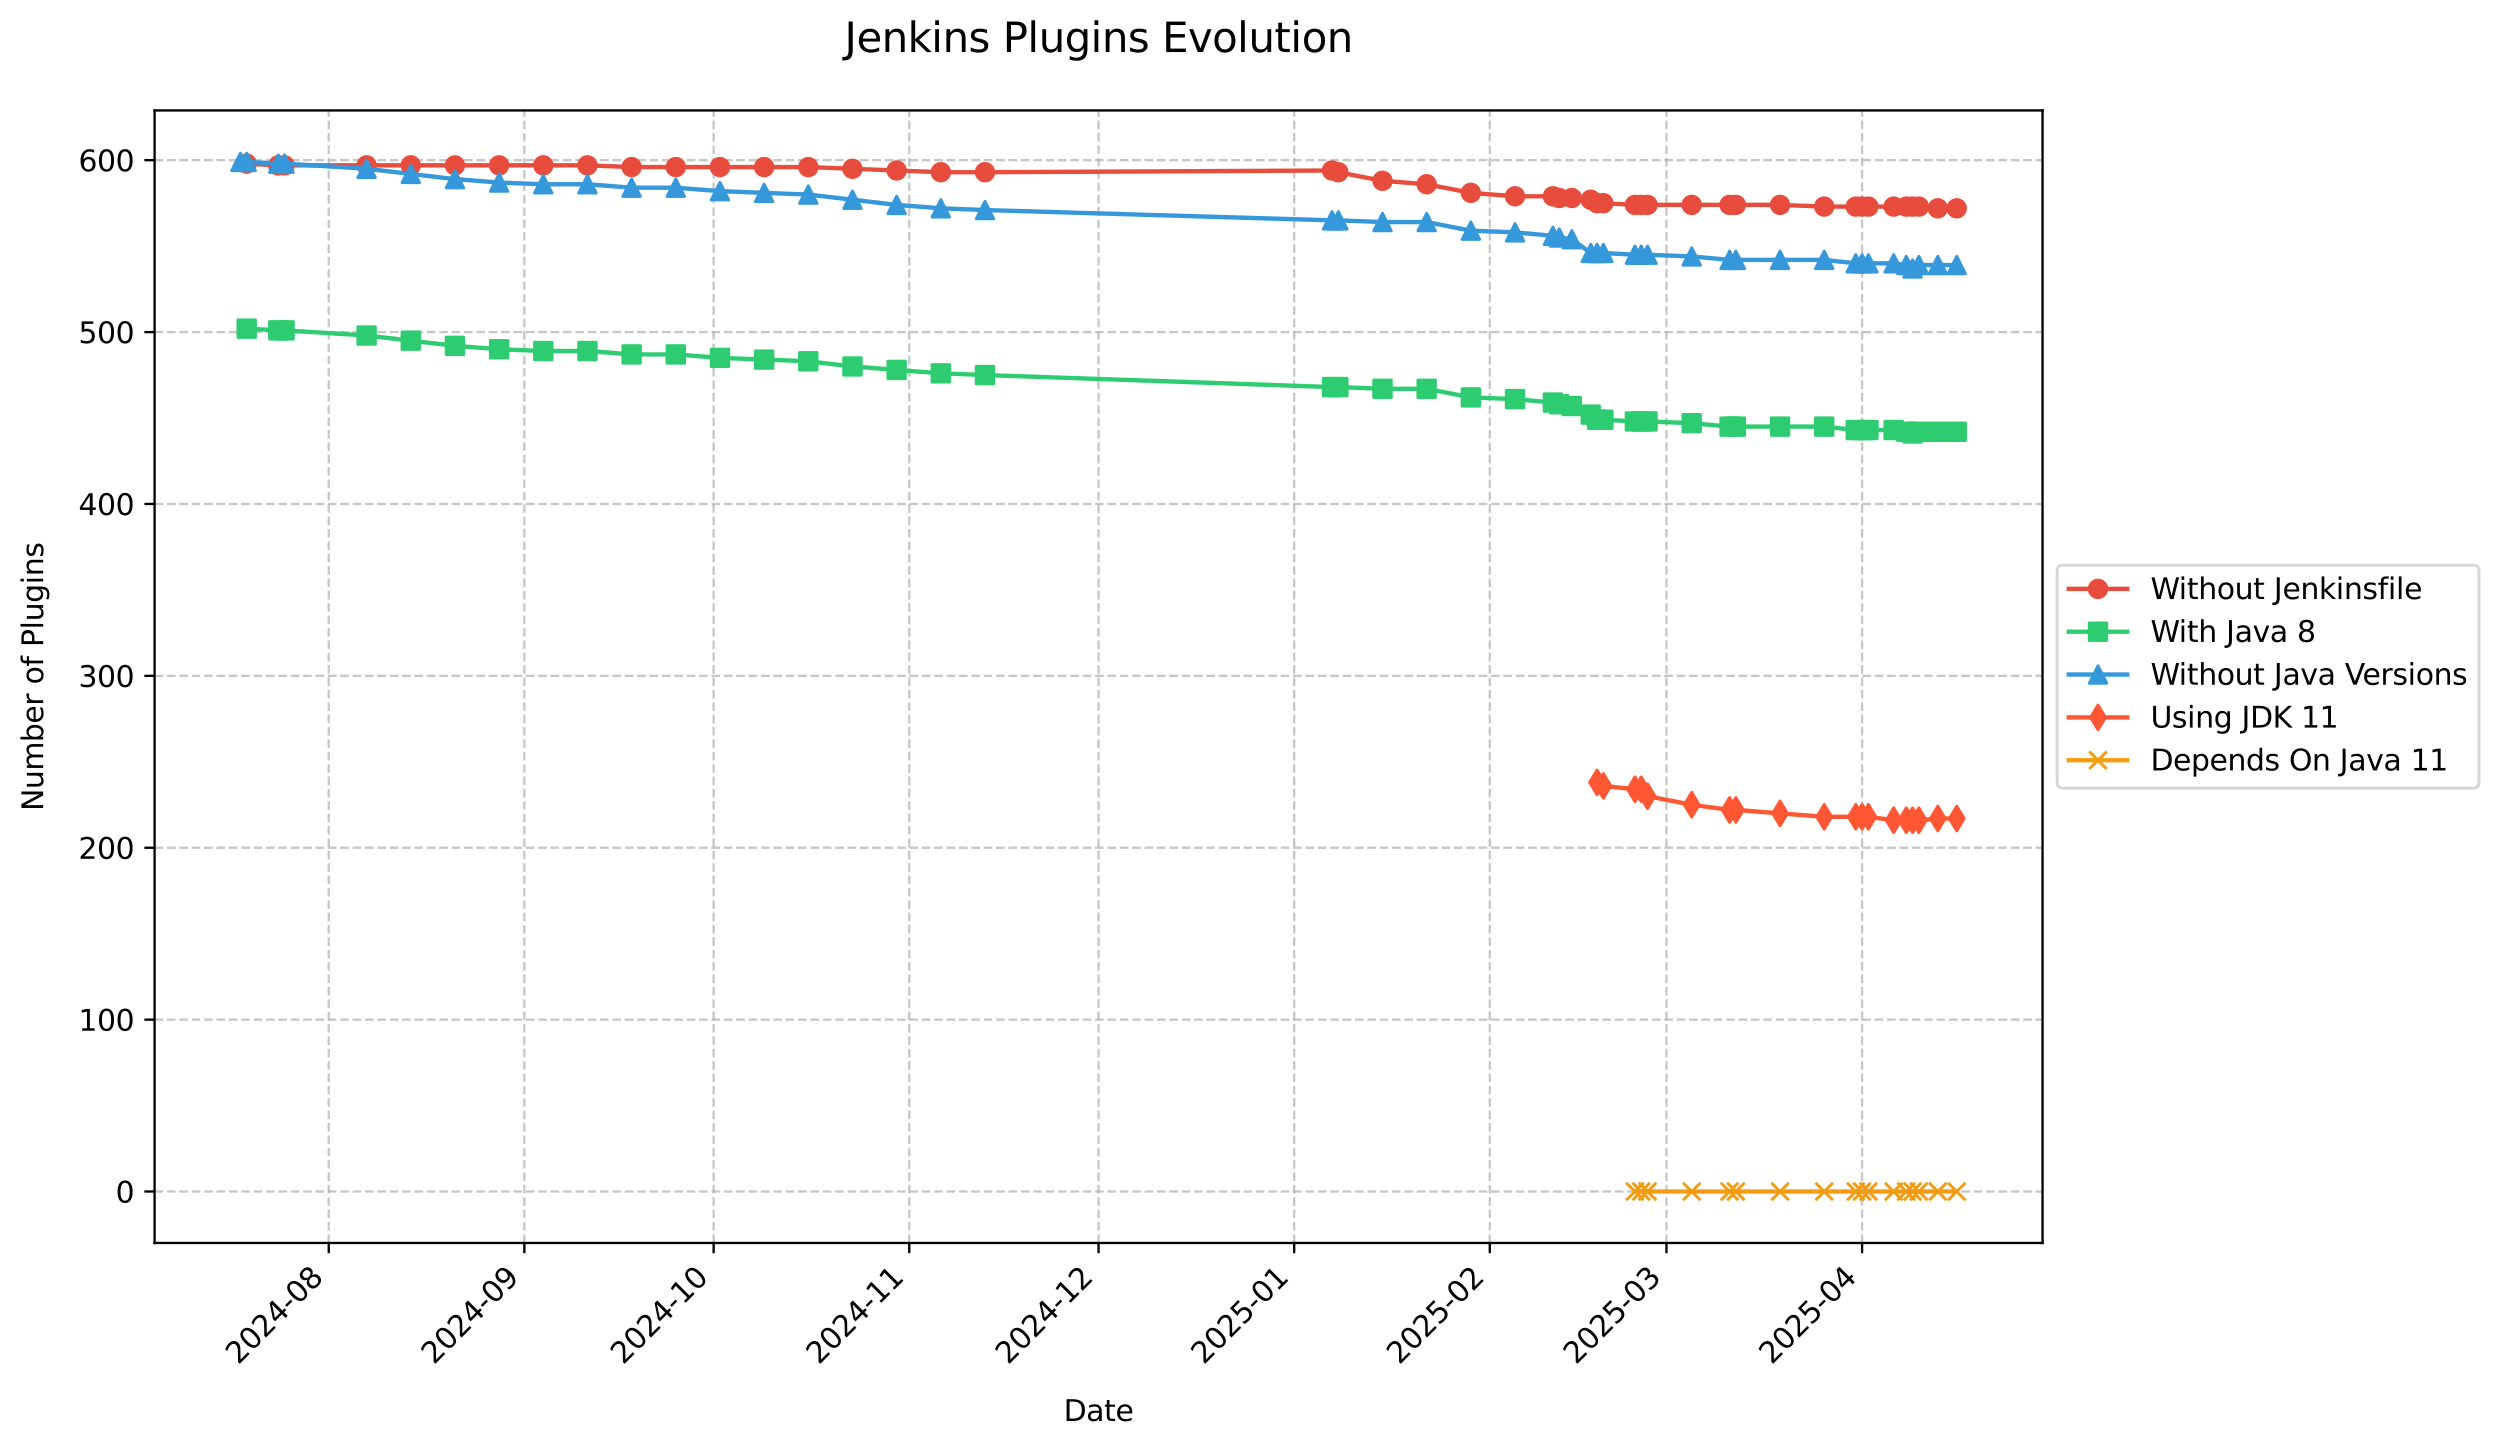 <?xml version="1.0" encoding="utf-8" standalone="no"?>
<!DOCTYPE svg PUBLIC "-//W3C//DTD SVG 1.1//EN"
  "http://www.w3.org/Graphics/SVG/1.1/DTD/svg11.dtd">
<svg xmlns:xlink="http://www.w3.org/1999/xlink" width="856.585pt" height="496.159pt" viewBox="0 0 856.585 496.159" xmlns="http://www.w3.org/2000/svg" version="1.1">
 <defs>
  <style type="text/css">*{stroke-linejoin: round; stroke-linecap: butt}</style>
 </defs>
 <g id="figure_1">
  <g id="patch_1">
   <path d="M 0 496.159 
L 856.585 496.159 
L 856.585 0 
L 0 0 
z
" style="fill: #ffffff"/>
  </g>
  <g id="axes_1">
   <g id="patch_2">
    <path d="M 52.966 425.892 
L 699.846 425.892 
L 699.846 37.838 
L 52.966 37.838 
z
" style="fill: #ffffff"/>
   </g>
   <g id="matplotlib.axis_1">
    <g id="xtick_1">
     <g id="line2d_1">
      <path d="M 112.638 425.892 
L 112.638 37.838 
" clip-path="url(#p74ec74bd22)" style="fill: none; stroke-dasharray: 2.96,1.28; stroke-dashoffset: 0; stroke: #b0b0b0; stroke-opacity: 0.7; stroke-width: 0.8"/>
     </g>
     <g id="line2d_2">
      <defs>
       <path id="m9c2b02a257" d="M 0 0 
L 0 3.5 
" style="stroke: #000000; stroke-width: 0.8"/>
      </defs>
      <g>
       <use xlink:href="#m9c2b02a257" x="112.638" y="425.892" style="stroke: #000000; stroke-width: 0.8"/>
      </g>
     </g>
     <g id="text_1">
      <!-- 2024-08 -->
      <g transform="translate(81.622 467.81) rotate(-45) scale(0.1 -0.1)">
       <defs>
        <path id="DejaVuSans-32" d="M 1228 531 
L 3431 531 
L 3431 0 
L 469 0 
L 469 531 
Q 828 903 1448 1529 
Q 2069 2156 2228 2338 
Q 2531 2678 2651 2914 
Q 2772 3150 2772 3378 
Q 2772 3750 2511 3984 
Q 2250 4219 1831 4219 
Q 1534 4219 1204 4116 
Q 875 4013 500 3803 
L 500 4441 
Q 881 4594 1212 4672 
Q 1544 4750 1819 4750 
Q 2544 4750 2975 4387 
Q 3406 4025 3406 3419 
Q 3406 3131 3298 2873 
Q 3191 2616 2906 2266 
Q 2828 2175 2409 1742 
Q 1991 1309 1228 531 
z
" transform="scale(0.016)"/>
        <path id="DejaVuSans-30" d="M 2034 4250 
Q 1547 4250 1301 3770 
Q 1056 3291 1056 2328 
Q 1056 1369 1301 889 
Q 1547 409 2034 409 
Q 2525 409 2770 889 
Q 3016 1369 3016 2328 
Q 3016 3291 2770 3770 
Q 2525 4250 2034 4250 
z
M 2034 4750 
Q 2819 4750 3233 4129 
Q 3647 3509 3647 2328 
Q 3647 1150 3233 529 
Q 2819 -91 2034 -91 
Q 1250 -91 836 529 
Q 422 1150 422 2328 
Q 422 3509 836 4129 
Q 1250 4750 2034 4750 
z
" transform="scale(0.016)"/>
        <path id="DejaVuSans-34" d="M 2419 4116 
L 825 1625 
L 2419 1625 
L 2419 4116 
z
M 2253 4666 
L 3047 4666 
L 3047 1625 
L 3713 1625 
L 3713 1100 
L 3047 1100 
L 3047 0 
L 2419 0 
L 2419 1100 
L 313 1100 
L 313 1709 
L 2253 4666 
z
" transform="scale(0.016)"/>
        <path id="DejaVuSans-2d" d="M 313 2009 
L 1997 2009 
L 1997 1497 
L 313 1497 
L 313 2009 
z
" transform="scale(0.016)"/>
        <path id="DejaVuSans-38" d="M 2034 2216 
Q 1584 2216 1326 1975 
Q 1069 1734 1069 1313 
Q 1069 891 1326 650 
Q 1584 409 2034 409 
Q 2484 409 2743 651 
Q 3003 894 3003 1313 
Q 3003 1734 2745 1975 
Q 2488 2216 2034 2216 
z
M 1403 2484 
Q 997 2584 770 2862 
Q 544 3141 544 3541 
Q 544 4100 942 4425 
Q 1341 4750 2034 4750 
Q 2731 4750 3128 4425 
Q 3525 4100 3525 3541 
Q 3525 3141 3298 2862 
Q 3072 2584 2669 2484 
Q 3125 2378 3379 2068 
Q 3634 1759 3634 1313 
Q 3634 634 3220 271 
Q 2806 -91 2034 -91 
Q 1263 -91 848 271 
Q 434 634 434 1313 
Q 434 1759 690 2068 
Q 947 2378 1403 2484 
z
M 1172 3481 
Q 1172 3119 1398 2916 
Q 1625 2713 2034 2713 
Q 2441 2713 2670 2916 
Q 2900 3119 2900 3481 
Q 2900 3844 2670 4047 
Q 2441 4250 2034 4250 
Q 1625 4250 1398 4047 
Q 1172 3844 1172 3481 
z
" transform="scale(0.016)"/>
       </defs>
       <use xlink:href="#DejaVuSans-32"/>
       <use xlink:href="#DejaVuSans-30" x="63.623"/>
       <use xlink:href="#DejaVuSans-32" x="127.246"/>
       <use xlink:href="#DejaVuSans-34" x="190.869"/>
       <use xlink:href="#DejaVuSans-2d" x="254.492"/>
       <use xlink:href="#DejaVuSans-30" x="290.576"/>
       <use xlink:href="#DejaVuSans-38" x="354.199"/>
      </g>
     </g>
    </g>
    <g id="xtick_2">
     <g id="line2d_3">
      <path d="M 179.661 425.892 
L 179.661 37.838 
" clip-path="url(#p74ec74bd22)" style="fill: none; stroke-dasharray: 2.96,1.28; stroke-dashoffset: 0; stroke: #b0b0b0; stroke-opacity: 0.7; stroke-width: 0.8"/>
     </g>
     <g id="line2d_4">
      <g>
       <use xlink:href="#m9c2b02a257" x="179.661" y="425.892" style="stroke: #000000; stroke-width: 0.8"/>
      </g>
     </g>
     <g id="text_2">
      <!-- 2024-09 -->
      <g transform="translate(148.645 467.81) rotate(-45) scale(0.1 -0.1)">
       <defs>
        <path id="DejaVuSans-39" d="M 703 97 
L 703 672 
Q 941 559 1184 500 
Q 1428 441 1663 441 
Q 2288 441 2617 861 
Q 2947 1281 2994 2138 
Q 2813 1869 2534 1725 
Q 2256 1581 1919 1581 
Q 1219 1581 811 2004 
Q 403 2428 403 3163 
Q 403 3881 828 4315 
Q 1253 4750 1959 4750 
Q 2769 4750 3195 4129 
Q 3622 3509 3622 2328 
Q 3622 1225 3098 567 
Q 2575 -91 1691 -91 
Q 1453 -91 1209 -44 
Q 966 3 703 97 
z
M 1959 2075 
Q 2384 2075 2632 2365 
Q 2881 2656 2881 3163 
Q 2881 3666 2632 3958 
Q 2384 4250 1959 4250 
Q 1534 4250 1286 3958 
Q 1038 3666 1038 3163 
Q 1038 2656 1286 2365 
Q 1534 2075 1959 2075 
z
" transform="scale(0.016)"/>
       </defs>
       <use xlink:href="#DejaVuSans-32"/>
       <use xlink:href="#DejaVuSans-30" x="63.623"/>
       <use xlink:href="#DejaVuSans-32" x="127.246"/>
       <use xlink:href="#DejaVuSans-34" x="190.869"/>
       <use xlink:href="#DejaVuSans-2d" x="254.492"/>
       <use xlink:href="#DejaVuSans-30" x="290.576"/>
       <use xlink:href="#DejaVuSans-39" x="354.199"/>
      </g>
     </g>
    </g>
    <g id="xtick_3">
     <g id="line2d_5">
      <path d="M 244.522 425.892 
L 244.522 37.838 
" clip-path="url(#p74ec74bd22)" style="fill: none; stroke-dasharray: 2.96,1.28; stroke-dashoffset: 0; stroke: #b0b0b0; stroke-opacity: 0.7; stroke-width: 0.8"/>
     </g>
     <g id="line2d_6">
      <g>
       <use xlink:href="#m9c2b02a257" x="244.522" y="425.892" style="stroke: #000000; stroke-width: 0.8"/>
      </g>
     </g>
     <g id="text_3">
      <!-- 2024-10 -->
      <g transform="translate(213.506 467.81) rotate(-45) scale(0.1 -0.1)">
       <defs>
        <path id="DejaVuSans-31" d="M 794 531 
L 1825 531 
L 1825 4091 
L 703 3866 
L 703 4441 
L 1819 4666 
L 2450 4666 
L 2450 531 
L 3481 531 
L 3481 0 
L 794 0 
L 794 531 
z
" transform="scale(0.016)"/>
       </defs>
       <use xlink:href="#DejaVuSans-32"/>
       <use xlink:href="#DejaVuSans-30" x="63.623"/>
       <use xlink:href="#DejaVuSans-32" x="127.246"/>
       <use xlink:href="#DejaVuSans-34" x="190.869"/>
       <use xlink:href="#DejaVuSans-2d" x="254.492"/>
       <use xlink:href="#DejaVuSans-31" x="290.576"/>
       <use xlink:href="#DejaVuSans-30" x="354.199"/>
      </g>
     </g>
    </g>
    <g id="xtick_4">
     <g id="line2d_7">
      <path d="M 311.545 425.892 
L 311.545 37.838 
" clip-path="url(#p74ec74bd22)" style="fill: none; stroke-dasharray: 2.96,1.28; stroke-dashoffset: 0; stroke: #b0b0b0; stroke-opacity: 0.7; stroke-width: 0.8"/>
     </g>
     <g id="line2d_8">
      <g>
       <use xlink:href="#m9c2b02a257" x="311.545" y="425.892" style="stroke: #000000; stroke-width: 0.8"/>
      </g>
     </g>
     <g id="text_4">
      <!-- 2024-11 -->
      <g transform="translate(280.529 467.81) rotate(-45) scale(0.1 -0.1)">
       <use xlink:href="#DejaVuSans-32"/>
       <use xlink:href="#DejaVuSans-30" x="63.623"/>
       <use xlink:href="#DejaVuSans-32" x="127.246"/>
       <use xlink:href="#DejaVuSans-34" x="190.869"/>
       <use xlink:href="#DejaVuSans-2d" x="254.492"/>
       <use xlink:href="#DejaVuSans-31" x="290.576"/>
       <use xlink:href="#DejaVuSans-31" x="354.199"/>
      </g>
     </g>
    </g>
    <g id="xtick_5">
     <g id="line2d_9">
      <path d="M 376.406 425.892 
L 376.406 37.838 
" clip-path="url(#p74ec74bd22)" style="fill: none; stroke-dasharray: 2.96,1.28; stroke-dashoffset: 0; stroke: #b0b0b0; stroke-opacity: 0.7; stroke-width: 0.8"/>
     </g>
     <g id="line2d_10">
      <g>
       <use xlink:href="#m9c2b02a257" x="376.406" y="425.892" style="stroke: #000000; stroke-width: 0.8"/>
      </g>
     </g>
     <g id="text_5">
      <!-- 2024-12 -->
      <g transform="translate(345.39 467.81) rotate(-45) scale(0.1 -0.1)">
       <use xlink:href="#DejaVuSans-32"/>
       <use xlink:href="#DejaVuSans-30" x="63.623"/>
       <use xlink:href="#DejaVuSans-32" x="127.246"/>
       <use xlink:href="#DejaVuSans-34" x="190.869"/>
       <use xlink:href="#DejaVuSans-2d" x="254.492"/>
       <use xlink:href="#DejaVuSans-31" x="290.576"/>
       <use xlink:href="#DejaVuSans-32" x="354.199"/>
      </g>
     </g>
    </g>
    <g id="xtick_6">
     <g id="line2d_11">
      <path d="M 443.429 425.892 
L 443.429 37.838 
" clip-path="url(#p74ec74bd22)" style="fill: none; stroke-dasharray: 2.96,1.28; stroke-dashoffset: 0; stroke: #b0b0b0; stroke-opacity: 0.7; stroke-width: 0.8"/>
     </g>
     <g id="line2d_12">
      <g>
       <use xlink:href="#m9c2b02a257" x="443.429" y="425.892" style="stroke: #000000; stroke-width: 0.8"/>
      </g>
     </g>
     <g id="text_6">
      <!-- 2025-01 -->
      <g transform="translate(412.413 467.81) rotate(-45) scale(0.1 -0.1)">
       <defs>
        <path id="DejaVuSans-35" d="M 691 4666 
L 3169 4666 
L 3169 4134 
L 1269 4134 
L 1269 2991 
Q 1406 3038 1543 3061 
Q 1681 3084 1819 3084 
Q 2600 3084 3056 2656 
Q 3513 2228 3513 1497 
Q 3513 744 3044 326 
Q 2575 -91 1722 -91 
Q 1428 -91 1123 -41 
Q 819 9 494 109 
L 494 744 
Q 775 591 1075 516 
Q 1375 441 1709 441 
Q 2250 441 2565 725 
Q 2881 1009 2881 1497 
Q 2881 1984 2565 2268 
Q 2250 2553 1709 2553 
Q 1456 2553 1204 2497 
Q 953 2441 691 2322 
L 691 4666 
z
" transform="scale(0.016)"/>
       </defs>
       <use xlink:href="#DejaVuSans-32"/>
       <use xlink:href="#DejaVuSans-30" x="63.623"/>
       <use xlink:href="#DejaVuSans-32" x="127.246"/>
       <use xlink:href="#DejaVuSans-35" x="190.869"/>
       <use xlink:href="#DejaVuSans-2d" x="254.492"/>
       <use xlink:href="#DejaVuSans-30" x="290.576"/>
       <use xlink:href="#DejaVuSans-31" x="354.199"/>
      </g>
     </g>
    </g>
    <g id="xtick_7">
     <g id="line2d_13">
      <path d="M 510.452 425.892 
L 510.452 37.838 
" clip-path="url(#p74ec74bd22)" style="fill: none; stroke-dasharray: 2.96,1.28; stroke-dashoffset: 0; stroke: #b0b0b0; stroke-opacity: 0.7; stroke-width: 0.8"/>
     </g>
     <g id="line2d_14">
      <g>
       <use xlink:href="#m9c2b02a257" x="510.452" y="425.892" style="stroke: #000000; stroke-width: 0.8"/>
      </g>
     </g>
     <g id="text_7">
      <!-- 2025-02 -->
      <g transform="translate(479.436 467.81) rotate(-45) scale(0.1 -0.1)">
       <use xlink:href="#DejaVuSans-32"/>
       <use xlink:href="#DejaVuSans-30" x="63.623"/>
       <use xlink:href="#DejaVuSans-32" x="127.246"/>
       <use xlink:href="#DejaVuSans-35" x="190.869"/>
       <use xlink:href="#DejaVuSans-2d" x="254.492"/>
       <use xlink:href="#DejaVuSans-30" x="290.576"/>
       <use xlink:href="#DejaVuSans-32" x="354.199"/>
      </g>
     </g>
    </g>
    <g id="xtick_8">
     <g id="line2d_15">
      <path d="M 570.989 425.892 
L 570.989 37.838 
" clip-path="url(#p74ec74bd22)" style="fill: none; stroke-dasharray: 2.96,1.28; stroke-dashoffset: 0; stroke: #b0b0b0; stroke-opacity: 0.7; stroke-width: 0.8"/>
     </g>
     <g id="line2d_16">
      <g>
       <use xlink:href="#m9c2b02a257" x="570.989" y="425.892" style="stroke: #000000; stroke-width: 0.8"/>
      </g>
     </g>
     <g id="text_8">
      <!-- 2025-03 -->
      <g transform="translate(539.973 467.81) rotate(-45) scale(0.1 -0.1)">
       <defs>
        <path id="DejaVuSans-33" d="M 2597 2516 
Q 3050 2419 3304 2112 
Q 3559 1806 3559 1356 
Q 3559 666 3084 287 
Q 2609 -91 1734 -91 
Q 1441 -91 1130 -33 
Q 819 25 488 141 
L 488 750 
Q 750 597 1062 519 
Q 1375 441 1716 441 
Q 2309 441 2620 675 
Q 2931 909 2931 1356 
Q 2931 1769 2642 2001 
Q 2353 2234 1838 2234 
L 1294 2234 
L 1294 2753 
L 1863 2753 
Q 2328 2753 2575 2939 
Q 2822 3125 2822 3475 
Q 2822 3834 2567 4026 
Q 2313 4219 1838 4219 
Q 1578 4219 1281 4162 
Q 984 4106 628 3988 
L 628 4550 
Q 988 4650 1302 4700 
Q 1616 4750 1894 4750 
Q 2613 4750 3031 4423 
Q 3450 4097 3450 3541 
Q 3450 3153 3228 2886 
Q 3006 2619 2597 2516 
z
" transform="scale(0.016)"/>
       </defs>
       <use xlink:href="#DejaVuSans-32"/>
       <use xlink:href="#DejaVuSans-30" x="63.623"/>
       <use xlink:href="#DejaVuSans-32" x="127.246"/>
       <use xlink:href="#DejaVuSans-35" x="190.869"/>
       <use xlink:href="#DejaVuSans-2d" x="254.492"/>
       <use xlink:href="#DejaVuSans-30" x="290.576"/>
       <use xlink:href="#DejaVuSans-33" x="354.199"/>
      </g>
     </g>
    </g>
    <g id="xtick_9">
     <g id="line2d_17">
      <path d="M 638.012 425.892 
L 638.012 37.838 
" clip-path="url(#p74ec74bd22)" style="fill: none; stroke-dasharray: 2.96,1.28; stroke-dashoffset: 0; stroke: #b0b0b0; stroke-opacity: 0.7; stroke-width: 0.8"/>
     </g>
     <g id="line2d_18">
      <g>
       <use xlink:href="#m9c2b02a257" x="638.012" y="425.892" style="stroke: #000000; stroke-width: 0.8"/>
      </g>
     </g>
     <g id="text_9">
      <!-- 2025-04 -->
      <g transform="translate(606.996 467.81) rotate(-45) scale(0.1 -0.1)">
       <use xlink:href="#DejaVuSans-32"/>
       <use xlink:href="#DejaVuSans-30" x="63.623"/>
       <use xlink:href="#DejaVuSans-32" x="127.246"/>
       <use xlink:href="#DejaVuSans-35" x="190.869"/>
       <use xlink:href="#DejaVuSans-2d" x="254.492"/>
       <use xlink:href="#DejaVuSans-30" x="290.576"/>
       <use xlink:href="#DejaVuSans-34" x="354.199"/>
      </g>
     </g>
    </g>
    <g id="text_10">
     <!-- Date -->
     <g transform="translate(364.455 486.879) scale(0.1 -0.1)">
      <defs>
       <path id="DejaVuSans-44" d="M 1259 4147 
L 1259 519 
L 2022 519 
Q 2988 519 3436 956 
Q 3884 1394 3884 2338 
Q 3884 3275 3436 3711 
Q 2988 4147 2022 4147 
L 1259 4147 
z
M 628 4666 
L 1925 4666 
Q 3281 4666 3915 4102 
Q 4550 3538 4550 2338 
Q 4550 1131 3912 565 
Q 3275 0 1925 0 
L 628 0 
L 628 4666 
z
" transform="scale(0.016)"/>
       <path id="DejaVuSans-61" d="M 2194 1759 
Q 1497 1759 1228 1600 
Q 959 1441 959 1056 
Q 959 750 1161 570 
Q 1363 391 1709 391 
Q 2188 391 2477 730 
Q 2766 1069 2766 1631 
L 2766 1759 
L 2194 1759 
z
M 3341 1997 
L 3341 0 
L 2766 0 
L 2766 531 
Q 2569 213 2275 61 
Q 1981 -91 1556 -91 
Q 1019 -91 701 211 
Q 384 513 384 1019 
Q 384 1609 779 1909 
Q 1175 2209 1959 2209 
L 2766 2209 
L 2766 2266 
Q 2766 2663 2505 2880 
Q 2244 3097 1772 3097 
Q 1472 3097 1187 3025 
Q 903 2953 641 2809 
L 641 3341 
Q 956 3463 1253 3523 
Q 1550 3584 1831 3584 
Q 2591 3584 2966 3190 
Q 3341 2797 3341 1997 
z
" transform="scale(0.016)"/>
       <path id="DejaVuSans-74" d="M 1172 4494 
L 1172 3500 
L 2356 3500 
L 2356 3053 
L 1172 3053 
L 1172 1153 
Q 1172 725 1289 603 
Q 1406 481 1766 481 
L 2356 481 
L 2356 0 
L 1766 0 
Q 1100 0 847 248 
Q 594 497 594 1153 
L 594 3053 
L 172 3053 
L 172 3500 
L 594 3500 
L 594 4494 
L 1172 4494 
z
" transform="scale(0.016)"/>
       <path id="DejaVuSans-65" d="M 3597 1894 
L 3597 1613 
L 953 1613 
Q 991 1019 1311 708 
Q 1631 397 2203 397 
Q 2534 397 2845 478 
Q 3156 559 3463 722 
L 3463 178 
Q 3153 47 2828 -22 
Q 2503 -91 2169 -91 
Q 1331 -91 842 396 
Q 353 884 353 1716 
Q 353 2575 817 3079 
Q 1281 3584 2069 3584 
Q 2775 3584 3186 3129 
Q 3597 2675 3597 1894 
z
M 3022 2063 
Q 3016 2534 2758 2815 
Q 2500 3097 2075 3097 
Q 1594 3097 1305 2825 
Q 1016 2553 972 2059 
L 3022 2063 
z
" transform="scale(0.016)"/>
      </defs>
      <use xlink:href="#DejaVuSans-44"/>
      <use xlink:href="#DejaVuSans-61" x="77.002"/>
      <use xlink:href="#DejaVuSans-74" x="138.281"/>
      <use xlink:href="#DejaVuSans-65" x="177.49"/>
     </g>
    </g>
   </g>
   <g id="matplotlib.axis_2">
    <g id="ytick_1">
     <g id="line2d_19">
      <path d="M 52.966 408.253 
L 699.846 408.253 
" clip-path="url(#p74ec74bd22)" style="fill: none; stroke-dasharray: 2.96,1.28; stroke-dashoffset: 0; stroke: #b0b0b0; stroke-opacity: 0.7; stroke-width: 0.8"/>
     </g>
     <g id="line2d_20">
      <defs>
       <path id="mc0f934fce2" d="M 0 0 
L -3.5 0 
" style="stroke: #000000; stroke-width: 0.8"/>
      </defs>
      <g>
       <use xlink:href="#mc0f934fce2" x="52.966" y="408.253" style="stroke: #000000; stroke-width: 0.8"/>
      </g>
     </g>
     <g id="text_11">
      <!-- 0 -->
      <g transform="translate(39.603 412.053) scale(0.1 -0.1)">
       <use xlink:href="#DejaVuSans-30"/>
      </g>
     </g>
    </g>
    <g id="ytick_2">
     <g id="line2d_21">
      <path d="M 52.966 349.359 
L 699.846 349.359 
" clip-path="url(#p74ec74bd22)" style="fill: none; stroke-dasharray: 2.96,1.28; stroke-dashoffset: 0; stroke: #b0b0b0; stroke-opacity: 0.7; stroke-width: 0.8"/>
     </g>
     <g id="line2d_22">
      <g>
       <use xlink:href="#mc0f934fce2" x="52.966" y="349.359" style="stroke: #000000; stroke-width: 0.8"/>
      </g>
     </g>
     <g id="text_12">
      <!-- 100 -->
      <g transform="translate(26.878 353.158) scale(0.1 -0.1)">
       <use xlink:href="#DejaVuSans-31"/>
       <use xlink:href="#DejaVuSans-30" x="63.623"/>
       <use xlink:href="#DejaVuSans-30" x="127.246"/>
      </g>
     </g>
    </g>
    <g id="ytick_3">
     <g id="line2d_23">
      <path d="M 52.966 290.465 
L 699.846 290.465 
" clip-path="url(#p74ec74bd22)" style="fill: none; stroke-dasharray: 2.96,1.28; stroke-dashoffset: 0; stroke: #b0b0b0; stroke-opacity: 0.7; stroke-width: 0.8"/>
     </g>
     <g id="line2d_24">
      <g>
       <use xlink:href="#mc0f934fce2" x="52.966" y="290.465" style="stroke: #000000; stroke-width: 0.8"/>
      </g>
     </g>
     <g id="text_13">
      <!-- 200 -->
      <g transform="translate(26.878 294.264) scale(0.1 -0.1)">
       <use xlink:href="#DejaVuSans-32"/>
       <use xlink:href="#DejaVuSans-30" x="63.623"/>
       <use xlink:href="#DejaVuSans-30" x="127.246"/>
      </g>
     </g>
    </g>
    <g id="ytick_4">
     <g id="line2d_25">
      <path d="M 52.966 231.571 
L 699.846 231.571 
" clip-path="url(#p74ec74bd22)" style="fill: none; stroke-dasharray: 2.96,1.28; stroke-dashoffset: 0; stroke: #b0b0b0; stroke-opacity: 0.7; stroke-width: 0.8"/>
     </g>
     <g id="line2d_26">
      <g>
       <use xlink:href="#mc0f934fce2" x="52.966" y="231.571" style="stroke: #000000; stroke-width: 0.8"/>
      </g>
     </g>
     <g id="text_14">
      <!-- 300 -->
      <g transform="translate(26.878 235.37) scale(0.1 -0.1)">
       <use xlink:href="#DejaVuSans-33"/>
       <use xlink:href="#DejaVuSans-30" x="63.623"/>
       <use xlink:href="#DejaVuSans-30" x="127.246"/>
      </g>
     </g>
    </g>
    <g id="ytick_5">
     <g id="line2d_27">
      <path d="M 52.966 172.676 
L 699.846 172.676 
" clip-path="url(#p74ec74bd22)" style="fill: none; stroke-dasharray: 2.96,1.28; stroke-dashoffset: 0; stroke: #b0b0b0; stroke-opacity: 0.7; stroke-width: 0.8"/>
     </g>
     <g id="line2d_28">
      <g>
       <use xlink:href="#mc0f934fce2" x="52.966" y="172.676" style="stroke: #000000; stroke-width: 0.8"/>
      </g>
     </g>
     <g id="text_15">
      <!-- 400 -->
      <g transform="translate(26.878 176.476) scale(0.1 -0.1)">
       <use xlink:href="#DejaVuSans-34"/>
       <use xlink:href="#DejaVuSans-30" x="63.623"/>
       <use xlink:href="#DejaVuSans-30" x="127.246"/>
      </g>
     </g>
    </g>
    <g id="ytick_6">
     <g id="line2d_29">
      <path d="M 52.966 113.782 
L 699.846 113.782 
" clip-path="url(#p74ec74bd22)" style="fill: none; stroke-dasharray: 2.96,1.28; stroke-dashoffset: 0; stroke: #b0b0b0; stroke-opacity: 0.7; stroke-width: 0.8"/>
     </g>
     <g id="line2d_30">
      <g>
       <use xlink:href="#mc0f934fce2" x="52.966" y="113.782" style="stroke: #000000; stroke-width: 0.8"/>
      </g>
     </g>
     <g id="text_16">
      <!-- 500 -->
      <g transform="translate(26.878 117.581) scale(0.1 -0.1)">
       <use xlink:href="#DejaVuSans-35"/>
       <use xlink:href="#DejaVuSans-30" x="63.623"/>
       <use xlink:href="#DejaVuSans-30" x="127.246"/>
      </g>
     </g>
    </g>
    <g id="ytick_7">
     <g id="line2d_31">
      <path d="M 52.966 54.888 
L 699.846 54.888 
" clip-path="url(#p74ec74bd22)" style="fill: none; stroke-dasharray: 2.96,1.28; stroke-dashoffset: 0; stroke: #b0b0b0; stroke-opacity: 0.7; stroke-width: 0.8"/>
     </g>
     <g id="line2d_32">
      <g>
       <use xlink:href="#mc0f934fce2" x="52.966" y="54.888" style="stroke: #000000; stroke-width: 0.8"/>
      </g>
     </g>
     <g id="text_17">
      <!-- 600 -->
      <g transform="translate(26.878 58.687) scale(0.1 -0.1)">
       <defs>
        <path id="DejaVuSans-36" d="M 2113 2584 
Q 1688 2584 1439 2293 
Q 1191 2003 1191 1497 
Q 1191 994 1439 701 
Q 1688 409 2113 409 
Q 2538 409 2786 701 
Q 3034 994 3034 1497 
Q 3034 2003 2786 2293 
Q 2538 2584 2113 2584 
z
M 3366 4563 
L 3366 3988 
Q 3128 4100 2886 4159 
Q 2644 4219 2406 4219 
Q 1781 4219 1451 3797 
Q 1122 3375 1075 2522 
Q 1259 2794 1537 2939 
Q 1816 3084 2150 3084 
Q 2853 3084 3261 2657 
Q 3669 2231 3669 1497 
Q 3669 778 3244 343 
Q 2819 -91 2113 -91 
Q 1303 -91 875 529 
Q 447 1150 447 2328 
Q 447 3434 972 4092 
Q 1497 4750 2381 4750 
Q 2619 4750 2861 4703 
Q 3103 4656 3366 4563 
z
" transform="scale(0.016)"/>
       </defs>
       <use xlink:href="#DejaVuSans-36"/>
       <use xlink:href="#DejaVuSans-30" x="63.623"/>
       <use xlink:href="#DejaVuSans-30" x="127.246"/>
      </g>
     </g>
    </g>
    <g id="text_18">
     <!-- Number of Plugins -->
     <g transform="translate(14.798 277.858) rotate(-90) scale(0.1 -0.1)">
      <defs>
       <path id="DejaVuSans-4e" d="M 628 4666 
L 1478 4666 
L 3547 763 
L 3547 4666 
L 4159 4666 
L 4159 0 
L 3309 0 
L 1241 3903 
L 1241 0 
L 628 0 
L 628 4666 
z
" transform="scale(0.016)"/>
       <path id="DejaVuSans-75" d="M 544 1381 
L 544 3500 
L 1119 3500 
L 1119 1403 
Q 1119 906 1312 657 
Q 1506 409 1894 409 
Q 2359 409 2629 706 
Q 2900 1003 2900 1516 
L 2900 3500 
L 3475 3500 
L 3475 0 
L 2900 0 
L 2900 538 
Q 2691 219 2414 64 
Q 2138 -91 1772 -91 
Q 1169 -91 856 284 
Q 544 659 544 1381 
z
M 1991 3584 
L 1991 3584 
z
" transform="scale(0.016)"/>
       <path id="DejaVuSans-6d" d="M 3328 2828 
Q 3544 3216 3844 3400 
Q 4144 3584 4550 3584 
Q 5097 3584 5394 3201 
Q 5691 2819 5691 2113 
L 5691 0 
L 5113 0 
L 5113 2094 
Q 5113 2597 4934 2840 
Q 4756 3084 4391 3084 
Q 3944 3084 3684 2787 
Q 3425 2491 3425 1978 
L 3425 0 
L 2847 0 
L 2847 2094 
Q 2847 2600 2669 2842 
Q 2491 3084 2119 3084 
Q 1678 3084 1418 2786 
Q 1159 2488 1159 1978 
L 1159 0 
L 581 0 
L 581 3500 
L 1159 3500 
L 1159 2956 
Q 1356 3278 1631 3431 
Q 1906 3584 2284 3584 
Q 2666 3584 2933 3390 
Q 3200 3197 3328 2828 
z
" transform="scale(0.016)"/>
       <path id="DejaVuSans-62" d="M 3116 1747 
Q 3116 2381 2855 2742 
Q 2594 3103 2138 3103 
Q 1681 3103 1420 2742 
Q 1159 2381 1159 1747 
Q 1159 1113 1420 752 
Q 1681 391 2138 391 
Q 2594 391 2855 752 
Q 3116 1113 3116 1747 
z
M 1159 2969 
Q 1341 3281 1617 3432 
Q 1894 3584 2278 3584 
Q 2916 3584 3314 3078 
Q 3713 2572 3713 1747 
Q 3713 922 3314 415 
Q 2916 -91 2278 -91 
Q 1894 -91 1617 61 
Q 1341 213 1159 525 
L 1159 0 
L 581 0 
L 581 4863 
L 1159 4863 
L 1159 2969 
z
" transform="scale(0.016)"/>
       <path id="DejaVuSans-72" d="M 2631 2963 
Q 2534 3019 2420 3045 
Q 2306 3072 2169 3072 
Q 1681 3072 1420 2755 
Q 1159 2438 1159 1844 
L 1159 0 
L 581 0 
L 581 3500 
L 1159 3500 
L 1159 2956 
Q 1341 3275 1631 3429 
Q 1922 3584 2338 3584 
Q 2397 3584 2469 3576 
Q 2541 3569 2628 3553 
L 2631 2963 
z
" transform="scale(0.016)"/>
       <path id="DejaVuSans-20" transform="scale(0.016)"/>
       <path id="DejaVuSans-6f" d="M 1959 3097 
Q 1497 3097 1228 2736 
Q 959 2375 959 1747 
Q 959 1119 1226 758 
Q 1494 397 1959 397 
Q 2419 397 2687 759 
Q 2956 1122 2956 1747 
Q 2956 2369 2687 2733 
Q 2419 3097 1959 3097 
z
M 1959 3584 
Q 2709 3584 3137 3096 
Q 3566 2609 3566 1747 
Q 3566 888 3137 398 
Q 2709 -91 1959 -91 
Q 1206 -91 779 398 
Q 353 888 353 1747 
Q 353 2609 779 3096 
Q 1206 3584 1959 3584 
z
" transform="scale(0.016)"/>
       <path id="DejaVuSans-66" d="M 2375 4863 
L 2375 4384 
L 1825 4384 
Q 1516 4384 1395 4259 
Q 1275 4134 1275 3809 
L 1275 3500 
L 2222 3500 
L 2222 3053 
L 1275 3053 
L 1275 0 
L 697 0 
L 697 3053 
L 147 3053 
L 147 3500 
L 697 3500 
L 697 3744 
Q 697 4328 969 4595 
Q 1241 4863 1831 4863 
L 2375 4863 
z
" transform="scale(0.016)"/>
       <path id="DejaVuSans-50" d="M 1259 4147 
L 1259 2394 
L 2053 2394 
Q 2494 2394 2734 2622 
Q 2975 2850 2975 3272 
Q 2975 3691 2734 3919 
Q 2494 4147 2053 4147 
L 1259 4147 
z
M 628 4666 
L 2053 4666 
Q 2838 4666 3239 4311 
Q 3641 3956 3641 3272 
Q 3641 2581 3239 2228 
Q 2838 1875 2053 1875 
L 1259 1875 
L 1259 0 
L 628 0 
L 628 4666 
z
" transform="scale(0.016)"/>
       <path id="DejaVuSans-6c" d="M 603 4863 
L 1178 4863 
L 1178 0 
L 603 0 
L 603 4863 
z
" transform="scale(0.016)"/>
       <path id="DejaVuSans-67" d="M 2906 1791 
Q 2906 2416 2648 2759 
Q 2391 3103 1925 3103 
Q 1463 3103 1205 2759 
Q 947 2416 947 1791 
Q 947 1169 1205 825 
Q 1463 481 1925 481 
Q 2391 481 2648 825 
Q 2906 1169 2906 1791 
z
M 3481 434 
Q 3481 -459 3084 -895 
Q 2688 -1331 1869 -1331 
Q 1566 -1331 1297 -1286 
Q 1028 -1241 775 -1147 
L 775 -588 
Q 1028 -725 1275 -790 
Q 1522 -856 1778 -856 
Q 2344 -856 2625 -561 
Q 2906 -266 2906 331 
L 2906 616 
Q 2728 306 2450 153 
Q 2172 0 1784 0 
Q 1141 0 747 490 
Q 353 981 353 1791 
Q 353 2603 747 3093 
Q 1141 3584 1784 3584 
Q 2172 3584 2450 3431 
Q 2728 3278 2906 2969 
L 2906 3500 
L 3481 3500 
L 3481 434 
z
" transform="scale(0.016)"/>
       <path id="DejaVuSans-69" d="M 603 3500 
L 1178 3500 
L 1178 0 
L 603 0 
L 603 3500 
z
M 603 4863 
L 1178 4863 
L 1178 4134 
L 603 4134 
L 603 4863 
z
" transform="scale(0.016)"/>
       <path id="DejaVuSans-6e" d="M 3513 2113 
L 3513 0 
L 2938 0 
L 2938 2094 
Q 2938 2591 2744 2837 
Q 2550 3084 2163 3084 
Q 1697 3084 1428 2787 
Q 1159 2491 1159 1978 
L 1159 0 
L 581 0 
L 581 3500 
L 1159 3500 
L 1159 2956 
Q 1366 3272 1645 3428 
Q 1925 3584 2291 3584 
Q 2894 3584 3203 3211 
Q 3513 2838 3513 2113 
z
" transform="scale(0.016)"/>
       <path id="DejaVuSans-73" d="M 2834 3397 
L 2834 2853 
Q 2591 2978 2328 3040 
Q 2066 3103 1784 3103 
Q 1356 3103 1142 2972 
Q 928 2841 928 2578 
Q 928 2378 1081 2264 
Q 1234 2150 1697 2047 
L 1894 2003 
Q 2506 1872 2764 1633 
Q 3022 1394 3022 966 
Q 3022 478 2636 193 
Q 2250 -91 1575 -91 
Q 1294 -91 989 -36 
Q 684 19 347 128 
L 347 722 
Q 666 556 975 473 
Q 1284 391 1588 391 
Q 1994 391 2212 530 
Q 2431 669 2431 922 
Q 2431 1156 2273 1281 
Q 2116 1406 1581 1522 
L 1381 1569 
Q 847 1681 609 1914 
Q 372 2147 372 2553 
Q 372 3047 722 3315 
Q 1072 3584 1716 3584 
Q 2034 3584 2315 3537 
Q 2597 3491 2834 3397 
z
" transform="scale(0.016)"/>
      </defs>
      <use xlink:href="#DejaVuSans-4e"/>
      <use xlink:href="#DejaVuSans-75" x="74.805"/>
      <use xlink:href="#DejaVuSans-6d" x="138.184"/>
      <use xlink:href="#DejaVuSans-62" x="235.596"/>
      <use xlink:href="#DejaVuSans-65" x="299.072"/>
      <use xlink:href="#DejaVuSans-72" x="360.596"/>
      <use xlink:href="#DejaVuSans-20" x="401.709"/>
      <use xlink:href="#DejaVuSans-6f" x="433.496"/>
      <use xlink:href="#DejaVuSans-66" x="494.678"/>
      <use xlink:href="#DejaVuSans-20" x="529.883"/>
      <use xlink:href="#DejaVuSans-50" x="561.67"/>
      <use xlink:href="#DejaVuSans-6c" x="621.973"/>
      <use xlink:href="#DejaVuSans-75" x="649.756"/>
      <use xlink:href="#DejaVuSans-67" x="713.135"/>
      <use xlink:href="#DejaVuSans-69" x="776.611"/>
      <use xlink:href="#DejaVuSans-6e" x="804.395"/>
      <use xlink:href="#DejaVuSans-73" x="867.773"/>
     </g>
    </g>
   </g>
   <g id="line2d_33">
    <path d="M 84.531 56.066 
L 95.341 56.655 
L 97.503 56.655 
L 125.61 56.655 
L 140.744 56.655 
L 155.878 56.655 
L 171.013 56.655 
L 186.147 56.655 
L 201.281 56.655 
L 216.415 57.243 
L 231.549 57.243 
L 246.684 57.243 
L 261.818 57.243 
L 276.952 57.243 
L 292.086 57.832 
L 307.221 58.421 
L 322.355 59.01 
L 337.489 59.01 
L 456.401 58.421 
L 458.563 59.01 
L 473.697 61.955 
L 488.831 63.133 
L 503.966 66.078 
L 519.1 67.256 
L 532.072 67.256 
L 534.234 67.844 
L 538.558 67.844 
L 545.044 68.433 
L 547.206 69.611 
L 549.368 69.611 
L 560.178 70.2 
L 562.34 70.2 
L 564.502 70.2 
L 579.637 70.2 
L 592.609 70.2 
L 594.771 70.2 
L 609.905 70.2 
L 625.039 70.789 
L 635.849 70.789 
L 638.012 70.789 
L 640.174 70.789 
L 648.822 70.789 
L 653.146 70.789 
L 655.308 70.789 
L 657.47 70.789 
L 663.956 71.378 
L 670.442 71.378 
" clip-path="url(#p74ec74bd22)" style="fill: none; stroke: #e74c3c; stroke-width: 1.5; stroke-linecap: square"/>
    <defs>
     <path id="m8004d327b4" d="M 0 3 
C 0.796 3 1.559 2.684 2.121 2.121 
C 2.684 1.559 3 0.796 3 0 
C 3 -0.796 2.684 -1.559 2.121 -2.121 
C 1.559 -2.684 0.796 -3 0 -3 
C -0.796 -3 -1.559 -2.684 -2.121 -2.121 
C -2.684 -1.559 -3 -0.796 -3 0 
C -3 0.796 -2.684 1.559 -2.121 2.121 
C -1.559 2.684 -0.796 3 0 3 
z
" style="stroke: #e74c3c"/>
    </defs>
    <g clip-path="url(#p74ec74bd22)">
     <use xlink:href="#m8004d327b4" x="84.531" y="56.066" style="fill: #e74c3c; stroke: #e74c3c"/>
     <use xlink:href="#m8004d327b4" x="95.341" y="56.655" style="fill: #e74c3c; stroke: #e74c3c"/>
     <use xlink:href="#m8004d327b4" x="97.503" y="56.655" style="fill: #e74c3c; stroke: #e74c3c"/>
     <use xlink:href="#m8004d327b4" x="125.61" y="56.655" style="fill: #e74c3c; stroke: #e74c3c"/>
     <use xlink:href="#m8004d327b4" x="140.744" y="56.655" style="fill: #e74c3c; stroke: #e74c3c"/>
     <use xlink:href="#m8004d327b4" x="155.878" y="56.655" style="fill: #e74c3c; stroke: #e74c3c"/>
     <use xlink:href="#m8004d327b4" x="171.013" y="56.655" style="fill: #e74c3c; stroke: #e74c3c"/>
     <use xlink:href="#m8004d327b4" x="186.147" y="56.655" style="fill: #e74c3c; stroke: #e74c3c"/>
     <use xlink:href="#m8004d327b4" x="201.281" y="56.655" style="fill: #e74c3c; stroke: #e74c3c"/>
     <use xlink:href="#m8004d327b4" x="216.415" y="57.243" style="fill: #e74c3c; stroke: #e74c3c"/>
     <use xlink:href="#m8004d327b4" x="231.549" y="57.243" style="fill: #e74c3c; stroke: #e74c3c"/>
     <use xlink:href="#m8004d327b4" x="246.684" y="57.243" style="fill: #e74c3c; stroke: #e74c3c"/>
     <use xlink:href="#m8004d327b4" x="261.818" y="57.243" style="fill: #e74c3c; stroke: #e74c3c"/>
     <use xlink:href="#m8004d327b4" x="276.952" y="57.243" style="fill: #e74c3c; stroke: #e74c3c"/>
     <use xlink:href="#m8004d327b4" x="292.086" y="57.832" style="fill: #e74c3c; stroke: #e74c3c"/>
     <use xlink:href="#m8004d327b4" x="307.221" y="58.421" style="fill: #e74c3c; stroke: #e74c3c"/>
     <use xlink:href="#m8004d327b4" x="322.355" y="59.01" style="fill: #e74c3c; stroke: #e74c3c"/>
     <use xlink:href="#m8004d327b4" x="337.489" y="59.01" style="fill: #e74c3c; stroke: #e74c3c"/>
     <use xlink:href="#m8004d327b4" x="456.401" y="58.421" style="fill: #e74c3c; stroke: #e74c3c"/>
     <use xlink:href="#m8004d327b4" x="458.563" y="59.01" style="fill: #e74c3c; stroke: #e74c3c"/>
     <use xlink:href="#m8004d327b4" x="473.697" y="61.955" style="fill: #e74c3c; stroke: #e74c3c"/>
     <use xlink:href="#m8004d327b4" x="488.831" y="63.133" style="fill: #e74c3c; stroke: #e74c3c"/>
     <use xlink:href="#m8004d327b4" x="503.966" y="66.078" style="fill: #e74c3c; stroke: #e74c3c"/>
     <use xlink:href="#m8004d327b4" x="519.1" y="67.256" style="fill: #e74c3c; stroke: #e74c3c"/>
     <use xlink:href="#m8004d327b4" x="532.072" y="67.256" style="fill: #e74c3c; stroke: #e74c3c"/>
     <use xlink:href="#m8004d327b4" x="534.234" y="67.844" style="fill: #e74c3c; stroke: #e74c3c"/>
     <use xlink:href="#m8004d327b4" x="538.558" y="67.844" style="fill: #e74c3c; stroke: #e74c3c"/>
     <use xlink:href="#m8004d327b4" x="545.044" y="68.433" style="fill: #e74c3c; stroke: #e74c3c"/>
     <use xlink:href="#m8004d327b4" x="547.206" y="69.611" style="fill: #e74c3c; stroke: #e74c3c"/>
     <use xlink:href="#m8004d327b4" x="549.368" y="69.611" style="fill: #e74c3c; stroke: #e74c3c"/>
     <use xlink:href="#m8004d327b4" x="560.178" y="70.2" style="fill: #e74c3c; stroke: #e74c3c"/>
     <use xlink:href="#m8004d327b4" x="562.34" y="70.2" style="fill: #e74c3c; stroke: #e74c3c"/>
     <use xlink:href="#m8004d327b4" x="564.502" y="70.2" style="fill: #e74c3c; stroke: #e74c3c"/>
     <use xlink:href="#m8004d327b4" x="579.637" y="70.2" style="fill: #e74c3c; stroke: #e74c3c"/>
     <use xlink:href="#m8004d327b4" x="592.609" y="70.2" style="fill: #e74c3c; stroke: #e74c3c"/>
     <use xlink:href="#m8004d327b4" x="594.771" y="70.2" style="fill: #e74c3c; stroke: #e74c3c"/>
     <use xlink:href="#m8004d327b4" x="609.905" y="70.2" style="fill: #e74c3c; stroke: #e74c3c"/>
     <use xlink:href="#m8004d327b4" x="625.039" y="70.789" style="fill: #e74c3c; stroke: #e74c3c"/>
     <use xlink:href="#m8004d327b4" x="635.849" y="70.789" style="fill: #e74c3c; stroke: #e74c3c"/>
     <use xlink:href="#m8004d327b4" x="638.012" y="70.789" style="fill: #e74c3c; stroke: #e74c3c"/>
     <use xlink:href="#m8004d327b4" x="640.174" y="70.789" style="fill: #e74c3c; stroke: #e74c3c"/>
     <use xlink:href="#m8004d327b4" x="648.822" y="70.789" style="fill: #e74c3c; stroke: #e74c3c"/>
     <use xlink:href="#m8004d327b4" x="653.146" y="70.789" style="fill: #e74c3c; stroke: #e74c3c"/>
     <use xlink:href="#m8004d327b4" x="655.308" y="70.789" style="fill: #e74c3c; stroke: #e74c3c"/>
     <use xlink:href="#m8004d327b4" x="657.47" y="70.789" style="fill: #e74c3c; stroke: #e74c3c"/>
     <use xlink:href="#m8004d327b4" x="663.956" y="71.378" style="fill: #e74c3c; stroke: #e74c3c"/>
     <use xlink:href="#m8004d327b4" x="670.442" y="71.378" style="fill: #e74c3c; stroke: #e74c3c"/>
    </g>
   </g>
   <g id="line2d_34">
    <path d="M 84.531 112.604 
L 95.341 113.193 
L 97.503 113.193 
L 125.61 114.96 
L 140.744 116.727 
L 155.878 118.494 
L 171.013 119.671 
L 186.147 120.26 
L 201.281 120.26 
L 216.415 121.438 
L 231.549 121.438 
L 246.684 122.616 
L 261.818 123.205 
L 276.952 123.794 
L 292.086 125.561 
L 307.221 126.739 
L 322.355 127.917 
L 337.489 128.506 
L 456.401 132.628 
L 458.563 132.628 
L 473.697 133.217 
L 488.831 133.217 
L 503.966 136.162 
L 519.1 136.751 
L 532.072 137.929 
L 534.234 138.518 
L 538.558 139.107 
L 545.044 142.051 
L 547.206 143.818 
L 549.368 143.818 
L 560.178 144.407 
L 562.34 144.407 
L 564.502 144.407 
L 579.637 144.996 
L 592.609 146.174 
L 594.771 146.174 
L 609.905 146.174 
L 625.039 146.174 
L 635.849 147.352 
L 638.012 147.352 
L 640.174 147.352 
L 648.822 147.352 
L 653.146 147.941 
L 655.308 148.53 
L 657.47 147.941 
L 663.956 147.941 
L 670.442 147.941 
" clip-path="url(#p74ec74bd22)" style="fill: none; stroke: #2ecc71; stroke-width: 1.5; stroke-linecap: square"/>
    <defs>
     <path id="m1e0b380d94" d="M -3 3 
L 3 3 
L 3 -3 
L -3 -3 
z
" style="stroke: #2ecc71; stroke-linejoin: miter"/>
    </defs>
    <g clip-path="url(#p74ec74bd22)">
     <use xlink:href="#m1e0b380d94" x="84.531" y="112.604" style="fill: #2ecc71; stroke: #2ecc71; stroke-linejoin: miter"/>
     <use xlink:href="#m1e0b380d94" x="95.341" y="113.193" style="fill: #2ecc71; stroke: #2ecc71; stroke-linejoin: miter"/>
     <use xlink:href="#m1e0b380d94" x="97.503" y="113.193" style="fill: #2ecc71; stroke: #2ecc71; stroke-linejoin: miter"/>
     <use xlink:href="#m1e0b380d94" x="125.61" y="114.96" style="fill: #2ecc71; stroke: #2ecc71; stroke-linejoin: miter"/>
     <use xlink:href="#m1e0b380d94" x="140.744" y="116.727" style="fill: #2ecc71; stroke: #2ecc71; stroke-linejoin: miter"/>
     <use xlink:href="#m1e0b380d94" x="155.878" y="118.494" style="fill: #2ecc71; stroke: #2ecc71; stroke-linejoin: miter"/>
     <use xlink:href="#m1e0b380d94" x="171.013" y="119.671" style="fill: #2ecc71; stroke: #2ecc71; stroke-linejoin: miter"/>
     <use xlink:href="#m1e0b380d94" x="186.147" y="120.26" style="fill: #2ecc71; stroke: #2ecc71; stroke-linejoin: miter"/>
     <use xlink:href="#m1e0b380d94" x="201.281" y="120.26" style="fill: #2ecc71; stroke: #2ecc71; stroke-linejoin: miter"/>
     <use xlink:href="#m1e0b380d94" x="216.415" y="121.438" style="fill: #2ecc71; stroke: #2ecc71; stroke-linejoin: miter"/>
     <use xlink:href="#m1e0b380d94" x="231.549" y="121.438" style="fill: #2ecc71; stroke: #2ecc71; stroke-linejoin: miter"/>
     <use xlink:href="#m1e0b380d94" x="246.684" y="122.616" style="fill: #2ecc71; stroke: #2ecc71; stroke-linejoin: miter"/>
     <use xlink:href="#m1e0b380d94" x="261.818" y="123.205" style="fill: #2ecc71; stroke: #2ecc71; stroke-linejoin: miter"/>
     <use xlink:href="#m1e0b380d94" x="276.952" y="123.794" style="fill: #2ecc71; stroke: #2ecc71; stroke-linejoin: miter"/>
     <use xlink:href="#m1e0b380d94" x="292.086" y="125.561" style="fill: #2ecc71; stroke: #2ecc71; stroke-linejoin: miter"/>
     <use xlink:href="#m1e0b380d94" x="307.221" y="126.739" style="fill: #2ecc71; stroke: #2ecc71; stroke-linejoin: miter"/>
     <use xlink:href="#m1e0b380d94" x="322.355" y="127.917" style="fill: #2ecc71; stroke: #2ecc71; stroke-linejoin: miter"/>
     <use xlink:href="#m1e0b380d94" x="337.489" y="128.506" style="fill: #2ecc71; stroke: #2ecc71; stroke-linejoin: miter"/>
     <use xlink:href="#m1e0b380d94" x="456.401" y="132.628" style="fill: #2ecc71; stroke: #2ecc71; stroke-linejoin: miter"/>
     <use xlink:href="#m1e0b380d94" x="458.563" y="132.628" style="fill: #2ecc71; stroke: #2ecc71; stroke-linejoin: miter"/>
     <use xlink:href="#m1e0b380d94" x="473.697" y="133.217" style="fill: #2ecc71; stroke: #2ecc71; stroke-linejoin: miter"/>
     <use xlink:href="#m1e0b380d94" x="488.831" y="133.217" style="fill: #2ecc71; stroke: #2ecc71; stroke-linejoin: miter"/>
     <use xlink:href="#m1e0b380d94" x="503.966" y="136.162" style="fill: #2ecc71; stroke: #2ecc71; stroke-linejoin: miter"/>
     <use xlink:href="#m1e0b380d94" x="519.1" y="136.751" style="fill: #2ecc71; stroke: #2ecc71; stroke-linejoin: miter"/>
     <use xlink:href="#m1e0b380d94" x="532.072" y="137.929" style="fill: #2ecc71; stroke: #2ecc71; stroke-linejoin: miter"/>
     <use xlink:href="#m1e0b380d94" x="534.234" y="138.518" style="fill: #2ecc71; stroke: #2ecc71; stroke-linejoin: miter"/>
     <use xlink:href="#m1e0b380d94" x="538.558" y="139.107" style="fill: #2ecc71; stroke: #2ecc71; stroke-linejoin: miter"/>
     <use xlink:href="#m1e0b380d94" x="545.044" y="142.051" style="fill: #2ecc71; stroke: #2ecc71; stroke-linejoin: miter"/>
     <use xlink:href="#m1e0b380d94" x="547.206" y="143.818" style="fill: #2ecc71; stroke: #2ecc71; stroke-linejoin: miter"/>
     <use xlink:href="#m1e0b380d94" x="549.368" y="143.818" style="fill: #2ecc71; stroke: #2ecc71; stroke-linejoin: miter"/>
     <use xlink:href="#m1e0b380d94" x="560.178" y="144.407" style="fill: #2ecc71; stroke: #2ecc71; stroke-linejoin: miter"/>
     <use xlink:href="#m1e0b380d94" x="562.34" y="144.407" style="fill: #2ecc71; stroke: #2ecc71; stroke-linejoin: miter"/>
     <use xlink:href="#m1e0b380d94" x="564.502" y="144.407" style="fill: #2ecc71; stroke: #2ecc71; stroke-linejoin: miter"/>
     <use xlink:href="#m1e0b380d94" x="579.637" y="144.996" style="fill: #2ecc71; stroke: #2ecc71; stroke-linejoin: miter"/>
     <use xlink:href="#m1e0b380d94" x="592.609" y="146.174" style="fill: #2ecc71; stroke: #2ecc71; stroke-linejoin: miter"/>
     <use xlink:href="#m1e0b380d94" x="594.771" y="146.174" style="fill: #2ecc71; stroke: #2ecc71; stroke-linejoin: miter"/>
     <use xlink:href="#m1e0b380d94" x="609.905" y="146.174" style="fill: #2ecc71; stroke: #2ecc71; stroke-linejoin: miter"/>
     <use xlink:href="#m1e0b380d94" x="625.039" y="146.174" style="fill: #2ecc71; stroke: #2ecc71; stroke-linejoin: miter"/>
     <use xlink:href="#m1e0b380d94" x="635.849" y="147.352" style="fill: #2ecc71; stroke: #2ecc71; stroke-linejoin: miter"/>
     <use xlink:href="#m1e0b380d94" x="638.012" y="147.352" style="fill: #2ecc71; stroke: #2ecc71; stroke-linejoin: miter"/>
     <use xlink:href="#m1e0b380d94" x="640.174" y="147.352" style="fill: #2ecc71; stroke: #2ecc71; stroke-linejoin: miter"/>
     <use xlink:href="#m1e0b380d94" x="648.822" y="147.352" style="fill: #2ecc71; stroke: #2ecc71; stroke-linejoin: miter"/>
     <use xlink:href="#m1e0b380d94" x="653.146" y="147.941" style="fill: #2ecc71; stroke: #2ecc71; stroke-linejoin: miter"/>
     <use xlink:href="#m1e0b380d94" x="655.308" y="148.53" style="fill: #2ecc71; stroke: #2ecc71; stroke-linejoin: miter"/>
     <use xlink:href="#m1e0b380d94" x="657.47" y="147.941" style="fill: #2ecc71; stroke: #2ecc71; stroke-linejoin: miter"/>
     <use xlink:href="#m1e0b380d94" x="663.956" y="147.941" style="fill: #2ecc71; stroke: #2ecc71; stroke-linejoin: miter"/>
     <use xlink:href="#m1e0b380d94" x="670.442" y="147.941" style="fill: #2ecc71; stroke: #2ecc71; stroke-linejoin: miter"/>
    </g>
   </g>
   <g id="line2d_35">
    <path d="M 82.369 55.477 
L 84.531 55.477 
L 95.341 56.066 
L 97.503 56.066 
L 125.61 57.832 
L 140.744 59.599 
L 155.878 61.366 
L 171.013 62.544 
L 186.147 63.133 
L 201.281 63.133 
L 216.415 64.311 
L 231.549 64.311 
L 246.684 65.489 
L 261.818 66.078 
L 276.952 66.667 
L 292.086 68.433 
L 307.221 70.2 
L 322.355 71.378 
L 337.489 71.967 
L 456.401 75.501 
L 458.563 75.501 
L 473.697 76.09 
L 488.831 76.09 
L 503.966 79.034 
L 519.1 79.623 
L 532.072 80.801 
L 534.234 81.39 
L 538.558 81.979 
L 545.044 86.691 
L 547.206 86.691 
L 549.368 86.691 
L 560.178 87.28 
L 562.34 87.28 
L 564.502 87.28 
L 579.637 87.869 
L 592.609 89.046 
L 594.771 89.046 
L 609.905 89.046 
L 625.039 89.046 
L 635.849 90.224 
L 638.012 90.224 
L 640.174 90.224 
L 648.822 90.224 
L 653.146 90.813 
L 655.308 91.991 
L 657.47 90.813 
L 663.956 90.813 
L 670.442 90.813 
" clip-path="url(#p74ec74bd22)" style="fill: none; stroke: #3498db; stroke-width: 1.5; stroke-linecap: square"/>
    <defs>
     <path id="m76e5890891" d="M 0 -3 
L -3 3 
L 3 3 
z
" style="stroke: #3498db; stroke-linejoin: miter"/>
    </defs>
    <g clip-path="url(#p74ec74bd22)">
     <use xlink:href="#m76e5890891" x="82.369" y="55.477" style="fill: #3498db; stroke: #3498db; stroke-linejoin: miter"/>
     <use xlink:href="#m76e5890891" x="84.531" y="55.477" style="fill: #3498db; stroke: #3498db; stroke-linejoin: miter"/>
     <use xlink:href="#m76e5890891" x="95.341" y="56.066" style="fill: #3498db; stroke: #3498db; stroke-linejoin: miter"/>
     <use xlink:href="#m76e5890891" x="97.503" y="56.066" style="fill: #3498db; stroke: #3498db; stroke-linejoin: miter"/>
     <use xlink:href="#m76e5890891" x="125.61" y="57.832" style="fill: #3498db; stroke: #3498db; stroke-linejoin: miter"/>
     <use xlink:href="#m76e5890891" x="140.744" y="59.599" style="fill: #3498db; stroke: #3498db; stroke-linejoin: miter"/>
     <use xlink:href="#m76e5890891" x="155.878" y="61.366" style="fill: #3498db; stroke: #3498db; stroke-linejoin: miter"/>
     <use xlink:href="#m76e5890891" x="171.013" y="62.544" style="fill: #3498db; stroke: #3498db; stroke-linejoin: miter"/>
     <use xlink:href="#m76e5890891" x="186.147" y="63.133" style="fill: #3498db; stroke: #3498db; stroke-linejoin: miter"/>
     <use xlink:href="#m76e5890891" x="201.281" y="63.133" style="fill: #3498db; stroke: #3498db; stroke-linejoin: miter"/>
     <use xlink:href="#m76e5890891" x="216.415" y="64.311" style="fill: #3498db; stroke: #3498db; stroke-linejoin: miter"/>
     <use xlink:href="#m76e5890891" x="231.549" y="64.311" style="fill: #3498db; stroke: #3498db; stroke-linejoin: miter"/>
     <use xlink:href="#m76e5890891" x="246.684" y="65.489" style="fill: #3498db; stroke: #3498db; stroke-linejoin: miter"/>
     <use xlink:href="#m76e5890891" x="261.818" y="66.078" style="fill: #3498db; stroke: #3498db; stroke-linejoin: miter"/>
     <use xlink:href="#m76e5890891" x="276.952" y="66.667" style="fill: #3498db; stroke: #3498db; stroke-linejoin: miter"/>
     <use xlink:href="#m76e5890891" x="292.086" y="68.433" style="fill: #3498db; stroke: #3498db; stroke-linejoin: miter"/>
     <use xlink:href="#m76e5890891" x="307.221" y="70.2" style="fill: #3498db; stroke: #3498db; stroke-linejoin: miter"/>
     <use xlink:href="#m76e5890891" x="322.355" y="71.378" style="fill: #3498db; stroke: #3498db; stroke-linejoin: miter"/>
     <use xlink:href="#m76e5890891" x="337.489" y="71.967" style="fill: #3498db; stroke: #3498db; stroke-linejoin: miter"/>
     <use xlink:href="#m76e5890891" x="456.401" y="75.501" style="fill: #3498db; stroke: #3498db; stroke-linejoin: miter"/>
     <use xlink:href="#m76e5890891" x="458.563" y="75.501" style="fill: #3498db; stroke: #3498db; stroke-linejoin: miter"/>
     <use xlink:href="#m76e5890891" x="473.697" y="76.09" style="fill: #3498db; stroke: #3498db; stroke-linejoin: miter"/>
     <use xlink:href="#m76e5890891" x="488.831" y="76.09" style="fill: #3498db; stroke: #3498db; stroke-linejoin: miter"/>
     <use xlink:href="#m76e5890891" x="503.966" y="79.034" style="fill: #3498db; stroke: #3498db; stroke-linejoin: miter"/>
     <use xlink:href="#m76e5890891" x="519.1" y="79.623" style="fill: #3498db; stroke: #3498db; stroke-linejoin: miter"/>
     <use xlink:href="#m76e5890891" x="532.072" y="80.801" style="fill: #3498db; stroke: #3498db; stroke-linejoin: miter"/>
     <use xlink:href="#m76e5890891" x="534.234" y="81.39" style="fill: #3498db; stroke: #3498db; stroke-linejoin: miter"/>
     <use xlink:href="#m76e5890891" x="538.558" y="81.979" style="fill: #3498db; stroke: #3498db; stroke-linejoin: miter"/>
     <use xlink:href="#m76e5890891" x="545.044" y="86.691" style="fill: #3498db; stroke: #3498db; stroke-linejoin: miter"/>
     <use xlink:href="#m76e5890891" x="547.206" y="86.691" style="fill: #3498db; stroke: #3498db; stroke-linejoin: miter"/>
     <use xlink:href="#m76e5890891" x="549.368" y="86.691" style="fill: #3498db; stroke: #3498db; stroke-linejoin: miter"/>
     <use xlink:href="#m76e5890891" x="560.178" y="87.28" style="fill: #3498db; stroke: #3498db; stroke-linejoin: miter"/>
     <use xlink:href="#m76e5890891" x="562.34" y="87.28" style="fill: #3498db; stroke: #3498db; stroke-linejoin: miter"/>
     <use xlink:href="#m76e5890891" x="564.502" y="87.28" style="fill: #3498db; stroke: #3498db; stroke-linejoin: miter"/>
     <use xlink:href="#m76e5890891" x="579.637" y="87.869" style="fill: #3498db; stroke: #3498db; stroke-linejoin: miter"/>
     <use xlink:href="#m76e5890891" x="592.609" y="89.046" style="fill: #3498db; stroke: #3498db; stroke-linejoin: miter"/>
     <use xlink:href="#m76e5890891" x="594.771" y="89.046" style="fill: #3498db; stroke: #3498db; stroke-linejoin: miter"/>
     <use xlink:href="#m76e5890891" x="609.905" y="89.046" style="fill: #3498db; stroke: #3498db; stroke-linejoin: miter"/>
     <use xlink:href="#m76e5890891" x="625.039" y="89.046" style="fill: #3498db; stroke: #3498db; stroke-linejoin: miter"/>
     <use xlink:href="#m76e5890891" x="635.849" y="90.224" style="fill: #3498db; stroke: #3498db; stroke-linejoin: miter"/>
     <use xlink:href="#m76e5890891" x="638.012" y="90.224" style="fill: #3498db; stroke: #3498db; stroke-linejoin: miter"/>
     <use xlink:href="#m76e5890891" x="640.174" y="90.224" style="fill: #3498db; stroke: #3498db; stroke-linejoin: miter"/>
     <use xlink:href="#m76e5890891" x="648.822" y="90.224" style="fill: #3498db; stroke: #3498db; stroke-linejoin: miter"/>
     <use xlink:href="#m76e5890891" x="653.146" y="90.813" style="fill: #3498db; stroke: #3498db; stroke-linejoin: miter"/>
     <use xlink:href="#m76e5890891" x="655.308" y="91.991" style="fill: #3498db; stroke: #3498db; stroke-linejoin: miter"/>
     <use xlink:href="#m76e5890891" x="657.47" y="90.813" style="fill: #3498db; stroke: #3498db; stroke-linejoin: miter"/>
     <use xlink:href="#m76e5890891" x="663.956" y="90.813" style="fill: #3498db; stroke: #3498db; stroke-linejoin: miter"/>
     <use xlink:href="#m76e5890891" x="670.442" y="90.813" style="fill: #3498db; stroke: #3498db; stroke-linejoin: miter"/>
    </g>
   </g>
   <g id="line2d_36">
    <path d="M 547.206 268.085 
L 549.368 269.263 
L 560.178 270.441 
L 562.34 270.441 
L 564.502 272.797 
L 579.637 275.741 
L 592.609 277.508 
L 594.771 277.508 
L 609.905 278.686 
L 625.039 279.864 
L 635.849 279.864 
L 638.012 279.864 
L 640.174 279.864 
L 648.822 281.042 
L 653.146 281.042 
L 655.308 281.042 
L 657.47 281.042 
L 663.956 280.453 
L 670.442 280.453 
" clip-path="url(#p74ec74bd22)" style="fill: none; stroke: #ff5733; stroke-width: 1.5; stroke-linecap: square"/>
    <defs>
     <path id="m79c36ca14e" d="M -0 4.243 
L 2.546 0 
L 0 -4.243 
L -2.546 -0 
z
" style="stroke: #ff5733; stroke-linejoin: miter"/>
    </defs>
    <g clip-path="url(#p74ec74bd22)">
     <use xlink:href="#m79c36ca14e" x="547.206" y="268.085" style="fill: #ff5733; stroke: #ff5733; stroke-linejoin: miter"/>
     <use xlink:href="#m79c36ca14e" x="549.368" y="269.263" style="fill: #ff5733; stroke: #ff5733; stroke-linejoin: miter"/>
     <use xlink:href="#m79c36ca14e" x="560.178" y="270.441" style="fill: #ff5733; stroke: #ff5733; stroke-linejoin: miter"/>
     <use xlink:href="#m79c36ca14e" x="562.34" y="270.441" style="fill: #ff5733; stroke: #ff5733; stroke-linejoin: miter"/>
     <use xlink:href="#m79c36ca14e" x="564.502" y="272.797" style="fill: #ff5733; stroke: #ff5733; stroke-linejoin: miter"/>
     <use xlink:href="#m79c36ca14e" x="579.637" y="275.741" style="fill: #ff5733; stroke: #ff5733; stroke-linejoin: miter"/>
     <use xlink:href="#m79c36ca14e" x="592.609" y="277.508" style="fill: #ff5733; stroke: #ff5733; stroke-linejoin: miter"/>
     <use xlink:href="#m79c36ca14e" x="594.771" y="277.508" style="fill: #ff5733; stroke: #ff5733; stroke-linejoin: miter"/>
     <use xlink:href="#m79c36ca14e" x="609.905" y="278.686" style="fill: #ff5733; stroke: #ff5733; stroke-linejoin: miter"/>
     <use xlink:href="#m79c36ca14e" x="625.039" y="279.864" style="fill: #ff5733; stroke: #ff5733; stroke-linejoin: miter"/>
     <use xlink:href="#m79c36ca14e" x="635.849" y="279.864" style="fill: #ff5733; stroke: #ff5733; stroke-linejoin: miter"/>
     <use xlink:href="#m79c36ca14e" x="638.012" y="279.864" style="fill: #ff5733; stroke: #ff5733; stroke-linejoin: miter"/>
     <use xlink:href="#m79c36ca14e" x="640.174" y="279.864" style="fill: #ff5733; stroke: #ff5733; stroke-linejoin: miter"/>
     <use xlink:href="#m79c36ca14e" x="648.822" y="281.042" style="fill: #ff5733; stroke: #ff5733; stroke-linejoin: miter"/>
     <use xlink:href="#m79c36ca14e" x="653.146" y="281.042" style="fill: #ff5733; stroke: #ff5733; stroke-linejoin: miter"/>
     <use xlink:href="#m79c36ca14e" x="655.308" y="281.042" style="fill: #ff5733; stroke: #ff5733; stroke-linejoin: miter"/>
     <use xlink:href="#m79c36ca14e" x="657.47" y="281.042" style="fill: #ff5733; stroke: #ff5733; stroke-linejoin: miter"/>
     <use xlink:href="#m79c36ca14e" x="663.956" y="280.453" style="fill: #ff5733; stroke: #ff5733; stroke-linejoin: miter"/>
     <use xlink:href="#m79c36ca14e" x="670.442" y="280.453" style="fill: #ff5733; stroke: #ff5733; stroke-linejoin: miter"/>
    </g>
   </g>
   <g id="line2d_37">
    <path d="M 560.178 408.253 
L 562.34 408.253 
L 564.502 408.253 
L 579.637 408.253 
L 592.609 408.253 
L 594.771 408.253 
L 609.905 408.253 
L 625.039 408.253 
L 635.849 408.253 
L 638.012 408.253 
L 640.174 408.253 
L 648.822 408.253 
L 653.146 408.253 
L 655.308 408.253 
L 657.47 408.253 
L 663.956 408.253 
L 670.442 408.253 
" clip-path="url(#p74ec74bd22)" style="fill: none; stroke: #f39c12; stroke-width: 1.5; stroke-linecap: square"/>
    <defs>
     <path id="mb5c85227c9" d="M -3 3 
L 3 -3 
M -3 -3 
L 3 3 
" style="stroke: #f39c12"/>
    </defs>
    <g clip-path="url(#p74ec74bd22)">
     <use xlink:href="#mb5c85227c9" x="560.178" y="408.253" style="fill: #f39c12; stroke: #f39c12"/>
     <use xlink:href="#mb5c85227c9" x="562.34" y="408.253" style="fill: #f39c12; stroke: #f39c12"/>
     <use xlink:href="#mb5c85227c9" x="564.502" y="408.253" style="fill: #f39c12; stroke: #f39c12"/>
     <use xlink:href="#mb5c85227c9" x="579.637" y="408.253" style="fill: #f39c12; stroke: #f39c12"/>
     <use xlink:href="#mb5c85227c9" x="592.609" y="408.253" style="fill: #f39c12; stroke: #f39c12"/>
     <use xlink:href="#mb5c85227c9" x="594.771" y="408.253" style="fill: #f39c12; stroke: #f39c12"/>
     <use xlink:href="#mb5c85227c9" x="609.905" y="408.253" style="fill: #f39c12; stroke: #f39c12"/>
     <use xlink:href="#mb5c85227c9" x="625.039" y="408.253" style="fill: #f39c12; stroke: #f39c12"/>
     <use xlink:href="#mb5c85227c9" x="635.849" y="408.253" style="fill: #f39c12; stroke: #f39c12"/>
     <use xlink:href="#mb5c85227c9" x="638.012" y="408.253" style="fill: #f39c12; stroke: #f39c12"/>
     <use xlink:href="#mb5c85227c9" x="640.174" y="408.253" style="fill: #f39c12; stroke: #f39c12"/>
     <use xlink:href="#mb5c85227c9" x="648.822" y="408.253" style="fill: #f39c12; stroke: #f39c12"/>
     <use xlink:href="#mb5c85227c9" x="653.146" y="408.253" style="fill: #f39c12; stroke: #f39c12"/>
     <use xlink:href="#mb5c85227c9" x="655.308" y="408.253" style="fill: #f39c12; stroke: #f39c12"/>
     <use xlink:href="#mb5c85227c9" x="657.47" y="408.253" style="fill: #f39c12; stroke: #f39c12"/>
     <use xlink:href="#mb5c85227c9" x="663.956" y="408.253" style="fill: #f39c12; stroke: #f39c12"/>
     <use xlink:href="#mb5c85227c9" x="670.442" y="408.253" style="fill: #f39c12; stroke: #f39c12"/>
    </g>
   </g>
   <g id="patch_3">
    <path d="M 52.966 425.892 
L 52.966 37.838 
" style="fill: none; stroke: #000000; stroke-width: 0.8; stroke-linejoin: miter; stroke-linecap: square"/>
   </g>
   <g id="patch_4">
    <path d="M 699.846 425.892 
L 699.846 37.838 
" style="fill: none; stroke: #000000; stroke-width: 0.8; stroke-linejoin: miter; stroke-linecap: square"/>
   </g>
   <g id="patch_5">
    <path d="M 52.966 425.892 
L 699.846 425.892 
" style="fill: none; stroke: #000000; stroke-width: 0.8; stroke-linejoin: miter; stroke-linecap: square"/>
   </g>
   <g id="patch_6">
    <path d="M 52.966 37.838 
L 699.846 37.838 
" style="fill: none; stroke: #000000; stroke-width: 0.8; stroke-linejoin: miter; stroke-linecap: square"/>
   </g>
   <g id="text_19">
    <!-- Jenkins Plugins Evolution -->
    <g transform="translate(289.355 17.838) scale(0.14 -0.14)">
     <defs>
      <path id="DejaVuSans-4a" d="M 628 4666 
L 1259 4666 
L 1259 325 
Q 1259 -519 939 -900 
Q 619 -1281 -91 -1281 
L -331 -1281 
L -331 -750 
L -134 -750 
Q 284 -750 456 -515 
Q 628 -281 628 325 
L 628 4666 
z
" transform="scale(0.016)"/>
      <path id="DejaVuSans-6b" d="M 581 4863 
L 1159 4863 
L 1159 1991 
L 2875 3500 
L 3609 3500 
L 1753 1863 
L 3688 0 
L 2938 0 
L 1159 1709 
L 1159 0 
L 581 0 
L 581 4863 
z
" transform="scale(0.016)"/>
      <path id="DejaVuSans-45" d="M 628 4666 
L 3578 4666 
L 3578 4134 
L 1259 4134 
L 1259 2753 
L 3481 2753 
L 3481 2222 
L 1259 2222 
L 1259 531 
L 3634 531 
L 3634 0 
L 628 0 
L 628 4666 
z
" transform="scale(0.016)"/>
      <path id="DejaVuSans-76" d="M 191 3500 
L 800 3500 
L 1894 563 
L 2988 3500 
L 3597 3500 
L 2284 0 
L 1503 0 
L 191 3500 
z
" transform="scale(0.016)"/>
     </defs>
     <use xlink:href="#DejaVuSans-4a"/>
     <use xlink:href="#DejaVuSans-65" x="29.492"/>
     <use xlink:href="#DejaVuSans-6e" x="91.016"/>
     <use xlink:href="#DejaVuSans-6b" x="154.395"/>
     <use xlink:href="#DejaVuSans-69" x="212.305"/>
     <use xlink:href="#DejaVuSans-6e" x="240.088"/>
     <use xlink:href="#DejaVuSans-73" x="303.467"/>
     <use xlink:href="#DejaVuSans-20" x="355.566"/>
     <use xlink:href="#DejaVuSans-50" x="387.354"/>
     <use xlink:href="#DejaVuSans-6c" x="447.656"/>
     <use xlink:href="#DejaVuSans-75" x="475.439"/>
     <use xlink:href="#DejaVuSans-67" x="538.818"/>
     <use xlink:href="#DejaVuSans-69" x="602.295"/>
     <use xlink:href="#DejaVuSans-6e" x="630.078"/>
     <use xlink:href="#DejaVuSans-73" x="693.457"/>
     <use xlink:href="#DejaVuSans-20" x="745.557"/>
     <use xlink:href="#DejaVuSans-45" x="777.344"/>
     <use xlink:href="#DejaVuSans-76" x="840.527"/>
     <use xlink:href="#DejaVuSans-6f" x="899.707"/>
     <use xlink:href="#DejaVuSans-6c" x="960.889"/>
     <use xlink:href="#DejaVuSans-75" x="988.672"/>
     <use xlink:href="#DejaVuSans-74" x="1052.051"/>
     <use xlink:href="#DejaVuSans-69" x="1091.26"/>
     <use xlink:href="#DejaVuSans-6f" x="1119.043"/>
     <use xlink:href="#DejaVuSans-6e" x="1180.225"/>
    </g>
   </g>
   <g id="legend_1">
    <g id="patch_7">
     <path d="M 706.846 270.06 
L 847.385 270.06 
Q 849.385 270.06 849.385 268.06 
L 849.385 195.67 
Q 849.385 193.67 847.385 193.67 
L 706.846 193.67 
Q 704.846 193.67 704.846 195.67 
L 704.846 268.06 
Q 704.846 270.06 706.846 270.06 
z
" style="fill: #ffffff; opacity: 0.8; stroke: #cccccc; stroke-linejoin: miter"/>
    </g>
    <g id="line2d_38">
     <path d="M 708.846 201.768 
L 718.846 201.768 
L 728.846 201.768 
" style="fill: none; stroke: #e74c3c; stroke-width: 1.5; stroke-linecap: square"/>
     <g>
      <use xlink:href="#m8004d327b4" x="718.846" y="201.768" style="fill: #e74c3c; stroke: #e74c3c"/>
     </g>
    </g>
    <g id="text_20">
     <!-- Without Jenkinsfile -->
     <g transform="translate(736.846 205.268) scale(0.1 -0.1)">
      <defs>
       <path id="DejaVuSans-57" d="M 213 4666 
L 850 4666 
L 1831 722 
L 2809 4666 
L 3519 4666 
L 4500 722 
L 5478 4666 
L 6119 4666 
L 4947 0 
L 4153 0 
L 3169 4050 
L 2175 0 
L 1381 0 
L 213 4666 
z
" transform="scale(0.016)"/>
       <path id="DejaVuSans-68" d="M 3513 2113 
L 3513 0 
L 2938 0 
L 2938 2094 
Q 2938 2591 2744 2837 
Q 2550 3084 2163 3084 
Q 1697 3084 1428 2787 
Q 1159 2491 1159 1978 
L 1159 0 
L 581 0 
L 581 4863 
L 1159 4863 
L 1159 2956 
Q 1366 3272 1645 3428 
Q 1925 3584 2291 3584 
Q 2894 3584 3203 3211 
Q 3513 2838 3513 2113 
z
" transform="scale(0.016)"/>
      </defs>
      <use xlink:href="#DejaVuSans-57"/>
      <use xlink:href="#DejaVuSans-69" x="96.627"/>
      <use xlink:href="#DejaVuSans-74" x="124.41"/>
      <use xlink:href="#DejaVuSans-68" x="163.619"/>
      <use xlink:href="#DejaVuSans-6f" x="226.998"/>
      <use xlink:href="#DejaVuSans-75" x="288.18"/>
      <use xlink:href="#DejaVuSans-74" x="351.559"/>
      <use xlink:href="#DejaVuSans-20" x="390.768"/>
      <use xlink:href="#DejaVuSans-4a" x="422.555"/>
      <use xlink:href="#DejaVuSans-65" x="452.047"/>
      <use xlink:href="#DejaVuSans-6e" x="513.57"/>
      <use xlink:href="#DejaVuSans-6b" x="576.949"/>
      <use xlink:href="#DejaVuSans-69" x="634.859"/>
      <use xlink:href="#DejaVuSans-6e" x="662.643"/>
      <use xlink:href="#DejaVuSans-73" x="726.021"/>
      <use xlink:href="#DejaVuSans-66" x="778.121"/>
      <use xlink:href="#DejaVuSans-69" x="813.326"/>
      <use xlink:href="#DejaVuSans-6c" x="841.109"/>
      <use xlink:href="#DejaVuSans-65" x="868.893"/>
     </g>
    </g>
    <g id="line2d_39">
     <path d="M 708.846 216.446 
L 718.846 216.446 
L 728.846 216.446 
" style="fill: none; stroke: #2ecc71; stroke-width: 1.5; stroke-linecap: square"/>
     <g>
      <use xlink:href="#m1e0b380d94" x="718.846" y="216.446" style="fill: #2ecc71; stroke: #2ecc71; stroke-linejoin: miter"/>
     </g>
    </g>
    <g id="text_21">
     <!-- With Java 8 -->
     <g transform="translate(736.846 219.946) scale(0.1 -0.1)">
      <use xlink:href="#DejaVuSans-57"/>
      <use xlink:href="#DejaVuSans-69" x="96.627"/>
      <use xlink:href="#DejaVuSans-74" x="124.41"/>
      <use xlink:href="#DejaVuSans-68" x="163.619"/>
      <use xlink:href="#DejaVuSans-20" x="226.998"/>
      <use xlink:href="#DejaVuSans-4a" x="258.785"/>
      <use xlink:href="#DejaVuSans-61" x="288.277"/>
      <use xlink:href="#DejaVuSans-76" x="349.557"/>
      <use xlink:href="#DejaVuSans-61" x="408.736"/>
      <use xlink:href="#DejaVuSans-20" x="470.016"/>
      <use xlink:href="#DejaVuSans-38" x="501.803"/>
     </g>
    </g>
    <g id="line2d_40">
     <path d="M 708.846 231.124 
L 718.846 231.124 
L 728.846 231.124 
" style="fill: none; stroke: #3498db; stroke-width: 1.5; stroke-linecap: square"/>
     <g>
      <use xlink:href="#m76e5890891" x="718.846" y="231.124" style="fill: #3498db; stroke: #3498db; stroke-linejoin: miter"/>
     </g>
    </g>
    <g id="text_22">
     <!-- Without Java Versions -->
     <g transform="translate(736.846 234.624) scale(0.1 -0.1)">
      <defs>
       <path id="DejaVuSans-56" d="M 1831 0 
L 50 4666 
L 709 4666 
L 2188 738 
L 3669 4666 
L 4325 4666 
L 2547 0 
L 1831 0 
z
" transform="scale(0.016)"/>
      </defs>
      <use xlink:href="#DejaVuSans-57"/>
      <use xlink:href="#DejaVuSans-69" x="96.627"/>
      <use xlink:href="#DejaVuSans-74" x="124.41"/>
      <use xlink:href="#DejaVuSans-68" x="163.619"/>
      <use xlink:href="#DejaVuSans-6f" x="226.998"/>
      <use xlink:href="#DejaVuSans-75" x="288.18"/>
      <use xlink:href="#DejaVuSans-74" x="351.559"/>
      <use xlink:href="#DejaVuSans-20" x="390.768"/>
      <use xlink:href="#DejaVuSans-4a" x="422.555"/>
      <use xlink:href="#DejaVuSans-61" x="452.047"/>
      <use xlink:href="#DejaVuSans-76" x="513.326"/>
      <use xlink:href="#DejaVuSans-61" x="572.506"/>
      <use xlink:href="#DejaVuSans-20" x="633.785"/>
      <use xlink:href="#DejaVuSans-56" x="665.572"/>
      <use xlink:href="#DejaVuSans-65" x="726.23"/>
      <use xlink:href="#DejaVuSans-72" x="787.754"/>
      <use xlink:href="#DejaVuSans-73" x="828.867"/>
      <use xlink:href="#DejaVuSans-69" x="880.967"/>
      <use xlink:href="#DejaVuSans-6f" x="908.75"/>
      <use xlink:href="#DejaVuSans-6e" x="969.932"/>
      <use xlink:href="#DejaVuSans-73" x="1033.311"/>
     </g>
    </g>
    <g id="line2d_41">
     <path d="M 708.846 245.803 
L 718.846 245.803 
L 728.846 245.803 
" style="fill: none; stroke: #ff5733; stroke-width: 1.5; stroke-linecap: square"/>
     <g>
      <use xlink:href="#m79c36ca14e" x="718.846" y="245.803" style="fill: #ff5733; stroke: #ff5733; stroke-linejoin: miter"/>
     </g>
    </g>
    <g id="text_23">
     <!-- Using JDK 11 -->
     <g transform="translate(736.846 249.303) scale(0.1 -0.1)">
      <defs>
       <path id="DejaVuSans-55" d="M 556 4666 
L 1191 4666 
L 1191 1831 
Q 1191 1081 1462 751 
Q 1734 422 2344 422 
Q 2950 422 3222 751 
Q 3494 1081 3494 1831 
L 3494 4666 
L 4128 4666 
L 4128 1753 
Q 4128 841 3676 375 
Q 3225 -91 2344 -91 
Q 1459 -91 1007 375 
Q 556 841 556 1753 
L 556 4666 
z
" transform="scale(0.016)"/>
       <path id="DejaVuSans-4b" d="M 628 4666 
L 1259 4666 
L 1259 2694 
L 3353 4666 
L 4166 4666 
L 1850 2491 
L 4331 0 
L 3500 0 
L 1259 2247 
L 1259 0 
L 628 0 
L 628 4666 
z
" transform="scale(0.016)"/>
      </defs>
      <use xlink:href="#DejaVuSans-55"/>
      <use xlink:href="#DejaVuSans-73" x="73.193"/>
      <use xlink:href="#DejaVuSans-69" x="125.293"/>
      <use xlink:href="#DejaVuSans-6e" x="153.076"/>
      <use xlink:href="#DejaVuSans-67" x="216.455"/>
      <use xlink:href="#DejaVuSans-20" x="279.932"/>
      <use xlink:href="#DejaVuSans-4a" x="311.719"/>
      <use xlink:href="#DejaVuSans-44" x="341.211"/>
      <use xlink:href="#DejaVuSans-4b" x="418.213"/>
      <use xlink:href="#DejaVuSans-20" x="483.789"/>
      <use xlink:href="#DejaVuSans-31" x="515.576"/>
      <use xlink:href="#DejaVuSans-31" x="579.199"/>
     </g>
    </g>
    <g id="line2d_42">
     <path d="M 708.846 260.481 
L 718.846 260.481 
L 728.846 260.481 
" style="fill: none; stroke: #f39c12; stroke-width: 1.5; stroke-linecap: square"/>
     <g>
      <use xlink:href="#mb5c85227c9" x="718.846" y="260.481" style="fill: #f39c12; stroke: #f39c12"/>
     </g>
    </g>
    <g id="text_24">
     <!-- Depends On Java 11 -->
     <g transform="translate(736.846 263.981) scale(0.1 -0.1)">
      <defs>
       <path id="DejaVuSans-70" d="M 1159 525 
L 1159 -1331 
L 581 -1331 
L 581 3500 
L 1159 3500 
L 1159 2969 
Q 1341 3281 1617 3432 
Q 1894 3584 2278 3584 
Q 2916 3584 3314 3078 
Q 3713 2572 3713 1747 
Q 3713 922 3314 415 
Q 2916 -91 2278 -91 
Q 1894 -91 1617 61 
Q 1341 213 1159 525 
z
M 3116 1747 
Q 3116 2381 2855 2742 
Q 2594 3103 2138 3103 
Q 1681 3103 1420 2742 
Q 1159 2381 1159 1747 
Q 1159 1113 1420 752 
Q 1681 391 2138 391 
Q 2594 391 2855 752 
Q 3116 1113 3116 1747 
z
" transform="scale(0.016)"/>
       <path id="DejaVuSans-64" d="M 2906 2969 
L 2906 4863 
L 3481 4863 
L 3481 0 
L 2906 0 
L 2906 525 
Q 2725 213 2448 61 
Q 2172 -91 1784 -91 
Q 1150 -91 751 415 
Q 353 922 353 1747 
Q 353 2572 751 3078 
Q 1150 3584 1784 3584 
Q 2172 3584 2448 3432 
Q 2725 3281 2906 2969 
z
M 947 1747 
Q 947 1113 1208 752 
Q 1469 391 1925 391 
Q 2381 391 2643 752 
Q 2906 1113 2906 1747 
Q 2906 2381 2643 2742 
Q 2381 3103 1925 3103 
Q 1469 3103 1208 2742 
Q 947 2381 947 1747 
z
" transform="scale(0.016)"/>
       <path id="DejaVuSans-4f" d="M 2522 4238 
Q 1834 4238 1429 3725 
Q 1025 3213 1025 2328 
Q 1025 1447 1429 934 
Q 1834 422 2522 422 
Q 3209 422 3611 934 
Q 4013 1447 4013 2328 
Q 4013 3213 3611 3725 
Q 3209 4238 2522 4238 
z
M 2522 4750 
Q 3503 4750 4090 4092 
Q 4678 3434 4678 2328 
Q 4678 1225 4090 567 
Q 3503 -91 2522 -91 
Q 1538 -91 948 565 
Q 359 1222 359 2328 
Q 359 3434 948 4092 
Q 1538 4750 2522 4750 
z
" transform="scale(0.016)"/>
      </defs>
      <use xlink:href="#DejaVuSans-44"/>
      <use xlink:href="#DejaVuSans-65" x="77.002"/>
      <use xlink:href="#DejaVuSans-70" x="138.525"/>
      <use xlink:href="#DejaVuSans-65" x="202.002"/>
      <use xlink:href="#DejaVuSans-6e" x="263.525"/>
      <use xlink:href="#DejaVuSans-64" x="326.904"/>
      <use xlink:href="#DejaVuSans-73" x="390.381"/>
      <use xlink:href="#DejaVuSans-20" x="442.48"/>
      <use xlink:href="#DejaVuSans-4f" x="474.268"/>
      <use xlink:href="#DejaVuSans-6e" x="552.979"/>
      <use xlink:href="#DejaVuSans-20" x="616.357"/>
      <use xlink:href="#DejaVuSans-4a" x="648.145"/>
      <use xlink:href="#DejaVuSans-61" x="677.637"/>
      <use xlink:href="#DejaVuSans-76" x="738.916"/>
      <use xlink:href="#DejaVuSans-61" x="798.096"/>
      <use xlink:href="#DejaVuSans-20" x="859.375"/>
      <use xlink:href="#DejaVuSans-31" x="891.162"/>
      <use xlink:href="#DejaVuSans-31" x="954.785"/>
     </g>
    </g>
   </g>
  </g>
 </g>
 <defs>
  <clipPath id="p74ec74bd22">
   <rect x="52.966" y="37.838" width="646.88" height="388.055"/>
  </clipPath>
 </defs>
</svg>

